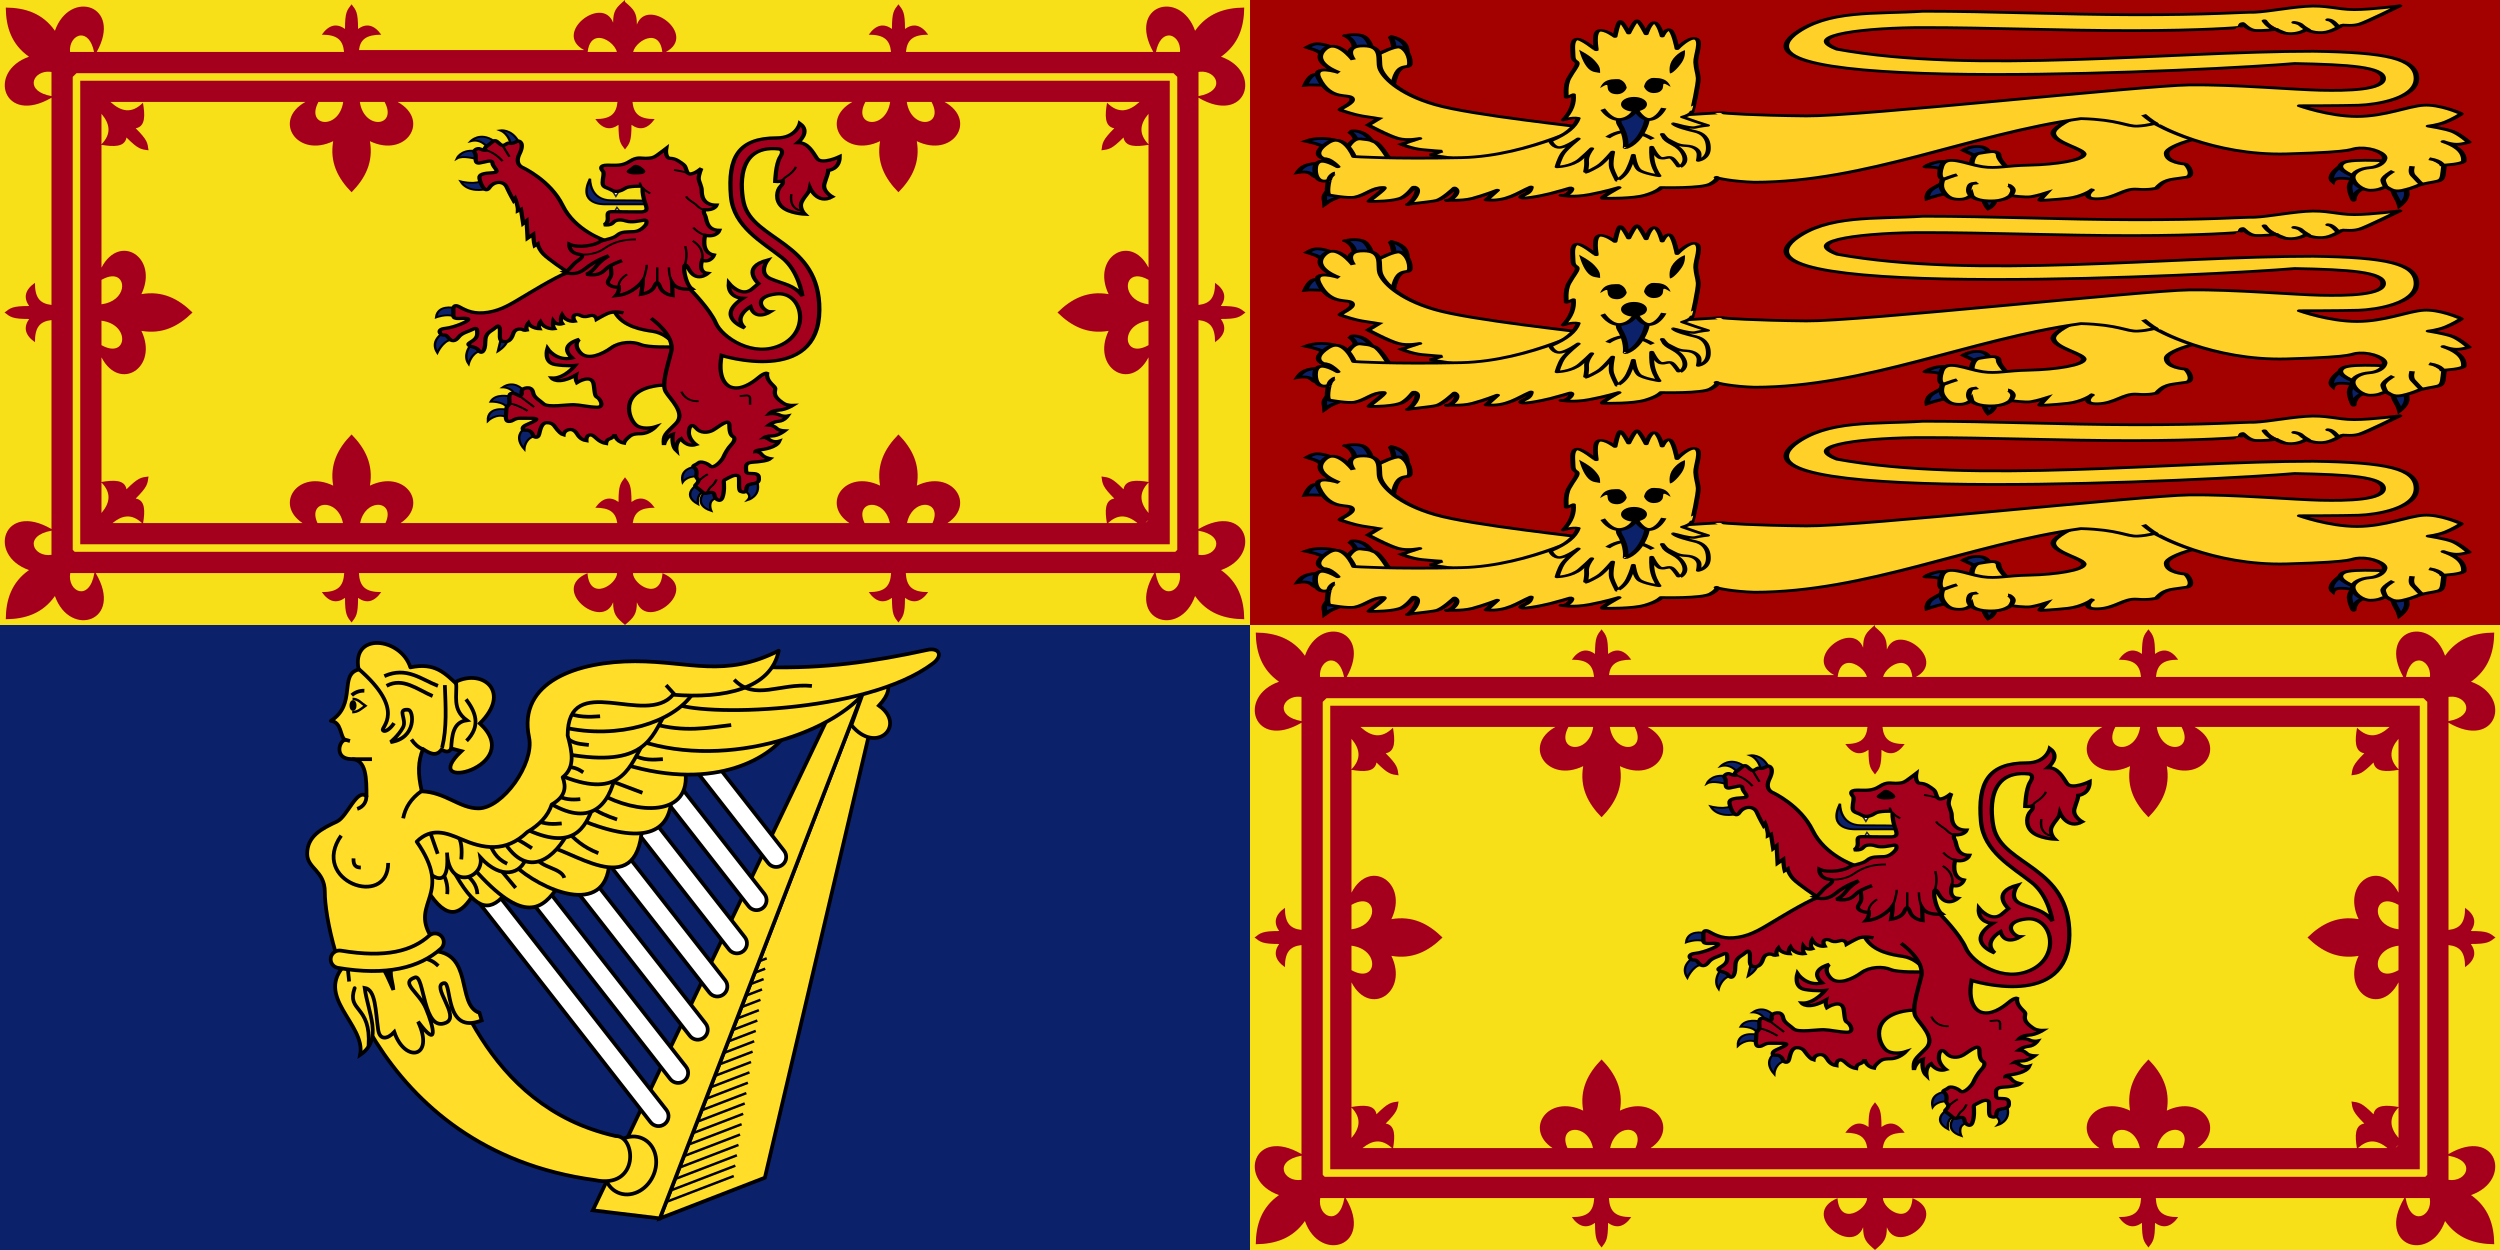 <?xml version="1.0" encoding="UTF-8"?>
<svg version="1.0" xmlns="http://www.w3.org/2000/svg" xmlns:xlink="http://www.w3.org/1999/xlink" width="1000" height="500">
	<rect width="100%" height="100%" fill="#333333" stroke="none"/>
	<g id="q1" transform="translate(-500)">
		<rect x="500" width="500" height="250" fill="#f7e017"/>
		<path d="m 750,0 c -3.501,2.997 -4.75,4.204 -4.75,9.062 -4.262,-11.192 -24.324,4.212 -11.594,10.969 l -90.062,0 C 644.064,15.866 646.456,13.875 652.5,13.875 c -2.866,-4.039 -5.976,-4.643 -9.281,-2.312 0,-6.728 -.76,-7.453 -2.594,-9.844 C 638.791,4.11 638,4.835 638,11.562 c -3.306,-2.33 -6.415,-1.726 -9.281,2.312 6.044,0 8.436,1.991 8.906,6.906 l -98.938,0 C 549.174,1.986 527.864,-4.478 521.969,12.312 517.076,5.351 510.162,3.092 502.312,3.031 c .061,7.85 2.32,14.764 9.281,19.656 -16.953,5.952 -10.217,27.621 9,16.406 l 0,82.875 c -4.709,-.534 -6.625,-2.918 -6.625,-8.844 -4.039,2.866 -4.643,5.976 -2.312,9.281 -6.728,0 -7.453,.76 -9.844,2.594 2.391,1.834 3.116,2.594 9.844,2.594 -2.33,3.306 -1.726,6.415 2.312,9.281 10e-6,-5.926 1.916,-8.31 6.625,-8.844 l 0,83.594 c -19.217,-11.214 -25.953,10.454 -9,16.406 -6.962,4.892 -9.22,11.806 -9.281,19.656 7.85,-.061 14.764,-2.32 19.656,-9.281 5.97,17.003 27.757,10.161 16.312,-9.188 l 99.406,0 c -.308,5.435 -2.642,7.625 -8.969,7.625 2.866,4.039 5.976,4.643 9.281,2.312 0,6.728 .791,7.453 2.625,9.844 1.834,-2.391 2.594,-3.116 2.594,-9.844 3.306,2.33 6.415,1.726 9.281,-2.312 -6.325,0 -8.628,-2.193 -8.938,-7.625 l 103.281,0 c -.211,4.813 -11.004,11.373 -11.844,.062 -15.377,6.36 5.85,23.178 10.25,11.625 -3e-5,4.858 1.249,6.065 4.75,9.062 3.501,-2.997 4.75,-4.204 4.75,-9.062 4.4,11.553 25.627,-5.265 10.25,-11.625 -.839,11.311 -11.633,4.751 -11.844,-.062 l 103.281,0 c -.309,5.432 -2.612,7.625 -8.938,7.625 2.866,4.039 5.976,4.643 9.281,2.312 0,6.728 .76,7.453 2.594,9.844 1.834,-2.391 2.625,-3.116 2.625,-9.844 3.306,2.33 6.415,1.726 9.281,-2.312 -6.327,0 -8.66,-2.19 -8.969,-7.625 l 99.406,0 c -11.444,19.348 10.343,26.191 16.312,9.188 4.892,6.962 11.806,9.22 19.656,9.281 -.061,-7.85 -2.32,-14.764 -9.281,-19.656 16.953,-5.952 10.217,-27.621 -9,-16.406 l 0,-83.594 c 4.709,.534 6.625,2.918 6.625,8.844 4.039,-2.866 4.643,-5.976 2.312,-9.281 6.728,0 7.453,-.76 9.844,-2.594 -2.391,-1.834 -3.116,-2.594 -9.844,-2.594 2.33,-3.306 1.726,-6.415 -2.312,-9.281 0,5.926 -1.916,8.31 -6.625,8.844 l 0,-82.875 c 19.217,11.214 25.953,-10.454 9,-16.406 6.962,-4.892 9.22,-11.806 9.281,-19.656 -7.85,.061 -14.764,2.32 -19.656,9.281 -5.895,-16.79 -27.205,-10.326 -16.719,8.469 l -98.938,0 c .47,-4.916 2.863,-6.906 8.906,-6.906 -2.866,-4.039 -5.976,-4.643 -9.281,-2.312 0,-6.728 -.791,-7.453 -2.625,-9.844 -1.834,2.391 -2.594,3.116 -2.594,9.844 -3.306,-2.33 -6.415,-1.726 -9.281,2.312 6.044,0 8.436,1.991 8.906,6.906 l -90.062,0 C 779.074,14.024 759.012,-1.379 754.75,9.812 754.75,4.954 753.501,3.747 750,.75 z M 532.312,14.188 c 2.075,-.091 4.327,1.756 5.312,6.594 l -7.031,0 -2.594,0 c -.32,-3.699 1.874,-6.487 4.312,-6.594 z m 435.094,0 c 2.55,-.111 4.927,2.749 4.594,6.594 l -2.594,0 -7.031,0 c .94,-4.613 3.041,-6.507 5.031,-6.594 z m -228.281,1 c 3.113,-.331 6.935,2.768 7.625,5.594 l -11.688,0 c .44,-3.81 2.109,-5.386 4.062,-5.594 z m 20.844,0 c 2.328,-.214 4.461,1.198 4.969,5.594 l -11.688,0 c .623,-2.553 3.815,-5.327 6.719,-5.594 z M 518.75,28.688 c .579,-.043 1.209,-7.6e-4 1.844,.094 l 0,2 0,7.656 c -10.438,-1.854 -7.912,-9.295 -1.844,-9.75 z m 461.219,0 c 6.938,-.578 10.578,7.771 -.562,9.75 l 0,-7.656 0,-2 c .187,-.028 .38,-.079 .562,-.094 z m -449.375,.594 438.812,0 1.5,1.469 0,.031 0,188.438 0,.719 -.781,.781 -.719,0 -438.812,0 -.719,0 -.781,-.781 0,-.719 0,-188.438 0,-.031 1.5,-1.469 z m 1.5,3 0,185.438 435.812,0 0,-185.438 -435.812,0 z m 9.424,9.517 1.013,-1.017 -1.938,1.938 .924,-.921 z m 2.669,-1.017 77.969,0 c -13.289,7.39 -3.322,22.626 11.125,15.688 -1.463,8.382 1.836,14.844 7.344,20.438 5.508,-5.594 8.807,-12.055 7.344,-20.438 14.447,6.939 24.382,-8.298 11.094,-15.688 l 87.938,0 c -.483,4.873 -2.855,6.844 -8.875,6.844 2.866,4.039 5.976,4.643 9.281,2.312 10e-6,6.728 .76,7.453 2.594,9.844 1.834,-2.391 2.594,-3.116 2.594,-9.844 3.306,2.33 6.415,1.726 9.281,-2.312 -6.02,-10e-7 -8.392,-1.971 -8.875,-6.844 l 87.938,0 c -13.289,7.39 -3.353,22.626 11.094,15.688 -1.463,8.382 1.836,14.844 7.344,20.438 5.508,-5.594 8.807,-12.055 7.344,-20.438 14.447,6.939 24.414,-8.298 11.125,-15.688 l 77.969,0 c -4.261,3.891 -8.47,4.843 -13,.312 -.829,4.883 -1.079,9.529 2.906,10.219 -4.757,4.757 -4.731,5.825 -5.125,8.812 2.987,-.394 4.055,-.368 8.812,-5.125 .68,3.93 5.192,3.738 10,2.938 l 0,49.125 C 952.128,93.018 936.412,103.029 943.438,117.656 935.055,116.193 928.594,119.492 923,125 c 5.594,5.508 12.055,8.807 20.438,7.344 -7.025,14.627 8.69,24.639 15.969,10.594 l 0,49.844 c -4.808,-.801 -9.32,-.993 -10,2.938 -4.757,-4.757 -5.825,-4.731 -8.812,-5.125 .394,2.987 .368,4.055 5.125,8.812 -3.879,.671 -3.743,5.075 -2.969,9.812 l -63.75,0 c 11.492,-7.605 1.716,-21.692 -12.281,-14.969 1.463,-8.382 -1.836,-14.875 -7.344,-20.469 -5.508,5.594 -8.807,12.087 -7.344,20.469 -13.997,-6.723 -23.773,7.364 -12.281,14.969 l -86.656,0 c .647,-4.346 3.069,-6.125 8.781,-6.125 -2.866,-4.039 -5.976,-4.643 -9.281,-2.312 0,-6.728 -.76,-7.484 -2.594,-9.875 -1.834,2.391 -2.594,3.147 -2.594,9.875 -3.306,-2.33 -6.415,-1.726 -9.281,2.312 5.713,0 8.134,1.779 8.781,6.125 l -86.656,0 c 11.492,-7.605 1.716,-21.692 -12.281,-14.969 1.463,-8.382 -1.836,-14.875 -7.344,-20.469 -5.508,5.594 -8.807,12.087 -7.344,20.469 -13.997,-6.723 -23.773,7.364 -12.281,14.969 l -63.75,0 c .774,-4.737 .91,-9.141 -2.969,-9.812 4.757,-4.757 4.731,-5.825 5.125,-8.812 -2.987,.394 -4.055,.368 -8.812,5.125 -.68,-3.93 -5.192,-3.738 -10,-2.938 l 0,-49.844 c 7.279,14.045 22.994,4.033 15.969,-10.594 8.382,1.463 14.844,-1.836 20.438,-7.344 -5.594,-5.508 -12.055,-8.807 -20.438,-7.344 7.025,-14.627 -8.69,-24.639 -15.969,-10.594 l 0,-49.125 c 4.808,.801 9.32,.993 10,-2.938 4.757,4.757 5.825,4.731 8.812,5.125 -.394,-2.987 -.368,-4.055 -5.125,-8.812 3.985,-.69 3.735,-5.336 2.906,-10.219 -4.53,4.53 -8.739,3.579 -13,-.312 z m 83.188,0 9.906,0 c -1.684,11.381 -15.23,9.937 -9.906,0 z m 16.562,0 9.906,0 c 5.34,9.946 -8.222,11.385 -9.906,0 z m 202.219,0 9.906,0 c -1.685,11.385 -15.246,9.946 -9.906,0 z m 16.562,0 9.906,0 c 5.324,9.937 -8.222,11.381 -9.906,0 z m 94.75,0 1.106,1.109 .832,.828 -1.938,-1.938 z m -416.875,4.75 c 3.383,3.992 4.102,7.947 0,12.188 l 0,-12.188 z m 418.812,0 0,12.188 c -4.102,-4.241 -3.383,-8.195 0,-12.188 z m -414.688,65 c 6.29,-.339 5.837,9.907 -4.125,11.188 l 0,-9.781 c 1.594,-.897 2.97,-1.344 4.125,-1.406 z m 409.906,0 c 1.275,-.089 2.871,.331 4.781,1.406 l 0,9.781 c -9.599,-1.234 -10.364,-10.797 -4.781,-11.188 z m -414.031,17.75 c 11.791,1.516 10.272,15.562 0,9.781 l 0,-9.781 z m 418.781,0 c .01,-.001 .021,.001 .031,0 l 0,9.781 c -10.264,5.776 -11.79,-8.245 -.031,-9.781 z M 540.594,193 c 4.098,4.239 3.382,8.196 0,12.188 l 0,-12.188 z m 418.812,0 0,12.188 c -3.382,-3.991 -4.098,-7.948 0,-12.188 z m -329.75,8.938 c 2.814,-.199 6.48,2.074 7.531,7.281 l -10.188,0 c -2.087,-4.499 -.11,-7.086 2.656,-7.281 z m 21.188,0 c 3.127,-.231 5.618,2.391 3.344,7.281 l -10.125,0 c .965,-4.765 4.099,-7.083 6.781,-7.281 z m 197.594,0 c 2.812,-.199 6.447,2.08 7.5,7.281 l -10.125,0 c -2.096,-4.507 -.144,-7.086 2.625,-7.281 z m 21.188,0 c 3.124,-.231 5.639,2.4 3.375,7.281 l -10.188,0 c .963,-4.771 4.129,-7.083 6.812,-7.281 z m -318.906,4.656 c 1.983,-.116 3.983,.69 6.062,2.625 l -11.75,0 c 1.889,-1.556 3.778,-2.514 5.688,-2.625 z m 397.812,0 c 2.169,-.126 4.3,.865 6.438,2.625 l -11.75,0 c 1.817,-1.69 3.573,-2.524 5.312,-2.625 z M 540.594,208 l 1.219,1.219 -.294,-.277 L 540.594,208 z m 418.812,0 -.647,.479 -.572,.739 L 959.406,208 z m -438.844,4.281 c .009,-.002 .022,.002 .031,0 l 0,6.938 0,2.719 c -7.284,1.084 -11.43,-7.616 -.031,-9.656 z m 458.844,0 c 11.434,2.031 7.29,10.741 0,9.656 l 0,-2.719 0,-6.938 z m -451.312,16.938 2.5,0 7.156,0 c -1.988,11.765 -10.938,7.451 -9.656,0 z m 434.156,0 7.156,0 2.5,0 c 1.282,7.451 -7.668,11.765 -9.656,0 z" fill="#a4001d" fill-rule="evenodd"/>
		<g transform="matrix(.563,0,0,.437,907.977,-70.472)">
			<g transform="matrix(2.28,0,0,2.334,-489.845,198.449)">
				<path d="M 79.315,89.49 C 82.898,85.823 86.669,84.407 86.669,84.407 C 86.669,84.407 84.169,86.22 82.731,88.595 C 81.293,90.97 79.731,91.658 79.731,91.658 C 83.981,92.533 84.981,90.47 86.231,89.095 C 86.49,88.81 86.842,88.523 87.235,88.246 C 87.233,88.232 87.231,88.22 87.231,88.22 C 87.231,88.22 87.233,88.233 87.235,88.246 C 88.737,87.186 90.856,86.282 90.856,86.282 C 90.856,86.282 88.737,87.186 87.235,88.246 C 87.279,88.509 87.713,91.215 87.356,92.345 C 86.981,93.533 85.668,94.845 87.043,95.908 C 88.418,96.971 89.856,96.658 89.856,96.658 C 89.856,96.658 89.2,94.252 92.419,91.658 C 89.2,94.252 89.856,96.658 89.856,96.658 C 90.106,98.408 88.918,100.033 88.918,100.033 C 94.293,99.533 97.356,94.158 97.356,94.158 C 97.356,95.596 96.793,99.471 96.793,99.471 C 98.918,99.033 100.231,97.971 100.731,96.783 C 101.231,95.595 101.794,93.47 102.669,96.533 C 103.544,99.596 106.607,99.971 106.607,99.971 L 106.419,94.908 C 107.732,97.583 110.739,97.57 112.014,97.433 L 111.417,96.71 L 112.014,97.433 C 112.377,97.394 112.607,97.345 112.607,97.345 C 110.044,95.095 109.232,83.845 111.607,89.532 C 113.982,95.219 117.545,91.282 117.545,91.282 C 114.357,90.844 115.795,86.157 115.795,86.157 C 118.545,87.22 119.483,84.094 119.483,84.094 C 115.17,83.156 116.733,76.344 116.733,76.344 C 120.358,77.282 121.171,74.406 121.171,74.406 C 116.858,74.343 117.296,69.718 116.671,68.406 C 116.046,67.094 116.483,66.343 116.483,66.343 C 119.671,66.656 120.296,64.53 120.296,64.53 C 115.921,64.53 115.671,60.592 115.671,58.842 C 115.671,57.092 114.803,55.443 114.733,54.217 C 114.649,52.738 115.546,50.092 115.546,50.092 C 115.546,50.092 113.796,52.092 112.233,52.28 C 110.67,52.468 111.108,49.655 109.983,48.592 C 108.858,47.529 107.608,46.217 105.858,46.154 C 104.108,46.091 104.608,42.279 104.608,42.279 C 104.608,42.279 102.795,44.029 101.67,45.029 C 100.545,46.029 99.795,46.092 98.232,46.154 C 96.669,46.216 95.607,45.404 93.232,47.342 C 90.857,49.28 88.794,48.842 86.232,48.842 C 83.67,48.842 84.294,50.405 84.857,51.155 C 85.42,51.905 84.794,53.843 84.794,55.78 C 84.794,57.717 86.169,57.53 87.669,58.655 C 89.169,59.78 90.857,58.718 91.919,57.842 C 92.936,57.005 96.516,57.083 96.826,57.091 C 96.583,56.641 96.416,56.158 96.398,55.654 C 96.416,56.158 96.583,56.64 96.826,57.091 C 96.84,57.091 96.856,57.092 96.856,57.092 L 97.284,57.119 L 97.31,56.791 L 97.284,57.119 L 97.841,57.155 L 97.284,57.119 L 97.234,57.732 C 98.197,59.024 99.648,59.904 99.648,59.904 C 99.648,59.904 98.197,59.024 97.234,57.732 L 97.233,57.742 C 97.149,61.909 98.488,64.488 98.481,65.904 C 98.475,67.14 96.981,67.154 96.981,67.154 C 96.981,67.154 89.981,67.154 87.981,67.071 C 85.981,66.988 86.398,67.988 86.398,69.821 C 86.398,71.654 85.231,72.238 85.231,72.238 C 87.314,72.488 87.815,71.738 88.315,71.071 C 88.815,70.404 90.231,69.988 92.065,70.738 C 93.898,71.488 96.315,70.655 97.648,70.405 C 98.981,70.155 98.315,72.072 98.315,72.072 C 98.315,72.072 96.898,74.739 94.648,74.905 C 92.398,75.071 90.731,74.738 89.315,76.322 C 88.361,77.389 86.659,77.777 85.287,78.246 L 86.184,78.647 L 85.287,78.246 C 84.623,78.474 84.029,78.718 83.648,79.072 C 82.481,80.155 77.315,81.572 74.398,79.822 C 74.398,79.822 74.148,83.322 77.648,83.822 C 77.648,83.822 79.731,84.155 76.981,86.405 C 75.538,87.587 74.654,89.662 73.465,90.464 C 73.514,90.505 73.543,90.53 73.543,90.53 L 74.028,90.889 L 74.557,90.634 L 74.028,90.889 L 74.071,90.921 L 74.028,90.889 L 73.633,91.079 C 74.758,91.486 77.018,91.84 79.315,89.49 z" fill="#a4001d"/>
				<path d="M 76.981,86.407 C 79.731,84.157 77.648,83.824 77.648,83.824 C 74.148,83.324 74.398,79.824 74.398,79.824 C 77.315,81.574 82.481,80.157 83.648,79.074 C 84.029,78.72 84.623,78.476 85.287,78.248 L 85.226,78.221 C 85.226,78.221 76.099,74.41 72.288,64.575 C 68.477,54.74 59.883,49.775 59.883,49.775 C 59.883,49.775 57.223,48.623 58.907,44.369 C 60.591,40.115 58.818,38.964 58.109,39.495 C 57.4,40.026 56.514,40.558 55.716,40.204 C 54.919,39.85 54.122,41.976 52.881,40.647 C 51.64,39.318 51.374,38.609 50.222,39.938 C 49.071,41.267 47.653,41.977 48.185,42.597 C 48.339,42.778 48.348,42.891 48.274,42.956 C 48.69,43.053 51.147,43.752 53.631,47.263 C 51.147,43.752 48.69,43.053 48.274,42.956 C 48.093,43.114 47.369,42.948 46.678,42.508 C 45.703,41.888 44.285,43.217 44.994,44.103 C 45.703,44.989 44.463,48.356 46.412,48.002 C 48.361,47.648 50.399,46.406 50.488,48.09 C 50.577,49.774 53.324,51.635 50.488,51.812 C 47.652,51.989 46.235,52.432 46.412,53.938 C 46.589,55.444 48.007,60.407 49.513,57.66 C 51.021,54.913 54.033,55.001 54.919,57.483 C 55.805,59.965 57.046,62.712 57.046,62.712 L 57.542,61.906 C 57.542,61.906 58.48,64.844 58.417,66.719 L 59.355,66.156 L 60.043,71.719 L 61.106,70.656 L 61.419,77.469 L 63.169,75.969 C 63.169,75.969 63.357,79.282 63.607,80.407 L 64.545,79.719 C 64.545,79.719 64.858,81.719 66.358,83.719 C 67.757,85.585 72.797,89.895 73.467,90.466 C 74.654,89.664 75.538,87.588 76.981,86.407 z M 53.618,41.114 L 55.765,45.546 L 53.618,41.114 z" fill="#a4001d"/>
				<path d="M 96.856,57.094 C 96.856,57.094 96.839,57.094 96.826,57.093 C 96.946,57.316 97.082,57.531 97.234,57.734 L 97.284,57.121 L 96.856,57.094 z" fill="#ed312e"/>
				<path d="M 73.543,90.532 C 73.543,90.532 73.514,90.507 73.465,90.466 C 73.284,90.589 73.096,90.685 72.898,90.74 C 72.898,90.74 73.172,90.914 73.634,91.08 L 74.029,90.89 L 73.543,90.532 z" fill="#ed312e"/>
				<path d="M 106.148,122.074 C 106.281,121.42 106.304,120.767 106.277,120.12 C 106.013,120.131 98.876,120.412 96.598,119.17 C 94.278,117.904 90.164,118.01 87.528,120.436 C 84.892,122.862 80.145,125.604 77.825,122.334 C 77.224,121.487 76.913,120.732 76.783,120.079 C 76.409,118.209 77.509,117.167 77.509,117.167 C 77.509,117.167 70.761,119.275 75.295,124.443 C 70.338,125.92 67.596,120.752 67.596,120.752 C 67.596,120.752 66.246,126.231 69.982,127.032 C 73.348,127.754 76.245,127.396 76.245,127.396 C 76.245,127.396 72.92,132.657 68.92,132.344 C 68.92,132.344 70.67,135.282 76.483,131.156 C 76.483,131.156 76.17,132.531 76.796,134.094 C 76.796,134.094 81.609,130.344 82.046,135.094 C 82.483,139.844 82.546,139.344 83.359,140.094 C 84.172,140.844 85.422,143.844 82.984,143.782 C 80.546,143.72 77.734,142.844 75.796,142.782 C 73.858,142.72 67.733,143.97 66.421,142.469 C 65.109,140.968 63.421,139.969 63.171,138.156 C 62.921,136.343 61.983,136.093 61.233,136.156 C 60.483,136.219 59.17,136.781 59.608,138.469 C 59.608,138.469 59.418,139.467 58.871,139.307 L 63.454,143.695 L 58.871,139.307 C 58.791,139.284 58.704,139.237 58.608,139.157 C 57.858,138.532 56.045,137.594 55.795,139.094 C 55.545,140.594 55.983,141.907 55.607,142.657 C 55.231,143.407 54.732,143.657 54.794,144.845 C 54.856,146.033 54.106,149.283 55.544,149.345 C 56.982,149.407 57.107,147.97 59.357,148.095 C 61.607,148.22 65.42,147.72 63.732,149.033 C 62.044,150.346 60.107,150.783 59.919,151.908 C 59.731,153.033 60.544,152.721 61.357,152.783 C 62.17,152.845 62.92,153.783 63.107,154.658 C 63.294,155.533 64.607,156.221 64.982,154.47 C 65.357,152.719 65.67,149.986 67.295,149.845 C 69.138,149.686 69.887,151.346 69.887,151.346 C 71.085,153.461 72.037,154.448 72.602,154.624 C 72.602,154.624 72.707,153.074 74.153,152.615 C 75.599,152.156 76.444,153.425 76.833,154.236 C 77.22,155.048 78.031,156.563 79.724,156.881 C 79.724,156.881 79.582,154.589 81.028,154.624 C 82.474,154.659 83.109,157.41 85.859,157.974 C 85.859,157.974 85.929,156.564 86.951,156.176 C 87.974,155.788 88.502,154.837 88.538,154.343 C 88.538,154.343 88.855,157.268 91.465,157.832 C 91.465,157.832 91.604,157.004 92.522,155.964 C 93.581,154.766 93.983,154.184 96.672,154.157 C 99.371,154.131 101.36,151.407 101.36,151.407 C 101.36,151.407 98.047,152.782 95.672,151.157 C 93.297,149.532 89.797,139.407 99.235,135.969 C 102.05,135.047 103.548,135.132 104.005,135.193 C 103.914,131.913 105.126,127.119 106.148,122.074 z M 58.212,142.647 C 56.772,141.534 55.723,142.319 55.723,142.319 C 55.723,142.319 56.772,141.534 58.212,142.647 C 59.652,143.76 61.422,145.201 61.422,145.201 C 61.422,145.201 59.653,143.76 58.212,142.647 z" fill="#a4001d"/>
				<path d="M 151.564,46.157 C 150.148,43.49 148.73,39.99 145.647,39.99 C 145.647,39.99 149.814,35.74 146.23,32.49 C 146.23,32.49 145.167,38.157 139.064,38.157 C 127.085,38.157 123.751,45.796 124.793,61.095 C 125.606,73.033 134.606,79.033 140.731,85.158 C 145.971,90.398 147.043,100.158 147.043,100.158 C 147.01,100.102 146.977,100.046 146.944,99.991 C 144.339,95.717 141.241,95.568 137.169,93.408 C 133.044,91.22 136.231,86.033 136.231,86.033 C 127.668,88.908 133.356,95.283 133.356,95.283 L 131.106,97.658 C 127.731,100.658 124.106,95.095 124.106,95.095 C 123.731,100.97 128.419,101.095 128.419,101.095 C 119.669,108.408 129.044,112.658 129.044,112.658 C 125.294,108.283 130.857,104.345 130.857,104.345 C 132.295,110.22 137.045,106.345 137.045,106.345 C 134.732,106.282 130.982,100.47 138.92,99.345 C 146.858,98.22 149.795,113.47 140.733,119.158 C 131.67,124.846 121.858,116.158 120.045,110.72 C 118.232,105.282 112.045,97.47 112.045,97.47 L 112.015,97.433 C 110.741,97.57 107.734,97.582 106.42,94.908 L 106.608,99.971 C 106.608,99.971 103.545,99.596 102.67,96.533 C 101.795,93.47 101.232,95.595 100.732,96.783 C 100.232,97.971 98.919,99.033 96.794,99.471 C 96.794,99.471 97.357,95.596 97.357,94.158 C 97.357,94.158 94.294,99.533 88.919,100.033 C 88.919,100.033 90.107,98.408 89.857,96.658 C 89.857,96.658 88.419,96.971 87.044,95.908 C 85.669,94.845 86.981,93.533 87.357,92.345 C 87.713,91.216 87.28,88.51 87.236,88.246 C 86.843,88.523 86.491,88.809 86.232,89.095 C 84.982,90.47 83.982,92.533 79.732,91.658 C 79.732,91.658 81.295,90.97 82.732,88.595 C 84.169,86.22 86.67,84.407 86.67,84.407 C 86.67,84.407 82.899,85.824 79.316,89.49 C 77.019,91.84 74.759,91.486 73.635,91.08 L 73.607,91.094 C 70.274,92.594 60.794,99.907 60.794,99.907 C 56.669,102.97 53.544,105.657 49.169,106.532 C 44.794,107.407 42.419,105.969 40.169,104.407 C 37.919,102.845 38.294,105.907 38.294,105.907 C 38.294,105.907 38.294,105.907 38.294,107.845 C 38.294,109.783 41.044,108.533 42.669,109.033 C 44.294,109.533 38.794,112.471 35.794,112.846 C 32.794,113.221 34.356,115.471 35.044,115.471 C 35.732,115.471 35.919,115.158 36.857,116.659 C 37.795,118.16 38.92,117.972 39.92,116.284 C 40.92,114.596 43.045,114.096 44.358,113.221 C 45.671,112.346 45.733,113.158 45.733,114.846 C 45.733,116.534 44.858,117.346 43.483,118.409 C 42.108,119.472 43.921,119.909 44.671,120.222 C 45.421,120.535 45.859,120.847 46.421,121.847 C 46.983,122.847 48.234,122.035 48.234,118.159 C 48.234,114.283 49.984,114.221 51.422,112.534 C 52.86,110.847 52.86,113.222 52.797,115.409 C 52.734,117.596 53.172,117.909 54.172,118.034 C 55.172,118.159 56.235,117.721 56.922,115.034 C 57.609,112.347 59.797,113.284 59.797,113.284 C 60.36,113.784 61.172,113.534 61.172,113.534 C 60.734,112.034 61.672,110.721 61.672,110.721 C 62.547,112.909 65.11,112.971 65.11,112.971 C 64.547,111.596 65.423,110.283 65.423,110.283 C 66.861,113.471 69.736,112.971 69.736,112.971 C 69.111,111.783 69.423,109.971 69.423,109.971 C 70.423,111.721 72.236,111.034 72.236,111.034 C 71.298,109.534 72.173,107.534 72.173,107.534 C 73.611,110.597 76.111,110.034 76.111,110.034 C 74.861,107.346 76.799,106.971 77.986,107.846 C 79.173,108.721 80.924,107.846 80.924,107.846 C 82.612,107.346 82.924,109.284 82.924,109.284 C 82.924,109.284 84.881,107.85 86.299,107.034 C 87.018,106.62 87.841,106.468 88.611,106.44 L 88.07,105.1 L 88.611,106.44 C 90.051,106.389 91.299,106.784 91.299,106.784 C 91.299,106.784 90.051,106.389 88.611,106.44 L 88.674,106.596 C 91.237,112.346 97.424,113.471 100.487,114.034 C 103.55,114.597 105.612,117.097 105.612,117.097 L 105.762,117.323 C 104.214,112.657 99.904,108.91 99.904,108.91 C 99.904,108.91 104.215,112.657 105.762,117.323 L 106.744,118.796 L 105.762,117.323 C 106.063,118.228 106.241,119.169 106.283,120.123 C 106.288,120.123 106.307,120.122 106.307,120.122 L 107.256,120.122 L 106.307,120.122 C 106.307,120.122 106.287,120.123 106.283,120.123 C 106.31,120.77 106.287,121.423 106.154,122.077 C 105.133,127.122 103.92,131.916 104.007,135.196 C 104.108,135.21 104.175,135.222 104.175,135.222 L 105.07,135.285 L 104.175,135.222 C 104.175,135.222 104.108,135.209 104.007,135.196 C 104.033,136.197 104.176,137.061 104.487,137.743 C 105.821,140.66 110.904,146.077 107.654,150.16 C 104.404,154.243 103.571,154.577 103.904,158.577 C 103.904,158.577 104.3,155.41 106.675,154.41 C 106.675,154.41 106.05,158.723 107.8,160.785 C 107.8,160.785 107.362,157.535 109.238,156.16 C 109.238,156.16 110.926,159.598 113.863,158.41 C 113.863,158.41 111.675,156.41 111.675,153.785 C 111.675,151.16 112.613,149.972 113.925,151.972 C 115.237,153.972 117.488,153.972 119.175,152.785 C 120.862,151.598 124.3,147.722 124.3,150.847 C 124.3,153.972 124.863,154.91 125.488,155.347 C 126.113,155.784 125.988,157.035 124.925,158.41 C 123.862,159.785 122.925,161.91 122.425,163.348 C 121.925,164.786 119.425,168.098 118.362,166.848 C 117.299,165.598 115.237,164.785 114.612,165.598 C 113.987,166.411 112.424,166.661 113.299,167.411 C 114.174,168.161 114.174,169.536 113.987,170.661 C 113.8,171.786 114.987,171.911 114.487,173.161 C 114.487,173.161 115.479,171.404 117.581,170.053 C 115.479,171.405 114.487,173.161 114.487,173.161 C 113.987,174.411 112.924,174.349 114.362,175.474 C 115.8,176.599 115.987,177.974 117.55,177.412 C 119.113,176.85 119.613,177.349 119.675,178.475 C 119.737,179.601 121.425,181.475 122.113,179.225 C 122.801,176.975 122.613,173.85 122.551,173.037 C 122.489,172.224 123.239,172.037 124.301,171.287 C 125.363,170.537 127.176,169.849 127.301,171.475 C 127.426,173.101 127.051,176.413 127.801,176.788 C 128.551,177.163 129.551,177.351 129.614,175.913 C 129.677,174.475 130.114,174.1 131.302,173.85 C 132.49,173.6 133.427,173.412 133.49,172.1 C 133.553,170.788 133.427,169.787 131.552,169.787 C 129.677,169.787 129.489,169.537 129.489,168.287 C 129.489,167.037 129.114,165.537 131.489,165.349 C 133.864,165.161 136.281,164.766 137.031,163.953 C 137.031,163.953 135.155,163.578 134.364,162.286 C 133.573,160.994 132.364,161.161 132.364,161.161 C 132.364,161.161 132.406,160.744 133.656,160.536 C 134.906,160.328 138.948,159.661 139.823,157.119 C 139.823,157.119 138.28,157.744 136.989,156.661 C 135.698,155.578 135.198,155.619 135.198,155.619 C 135.198,155.619 135.823,155.036 137.656,155.036 C 139.489,155.036 141.489,153.036 141.489,153.036 C 141.489,153.036 139.78,152.952 139.155,152.202 C 138.53,151.452 137.739,150.827 136.614,150.744 C 136.614,150.744 137.947,149.453 139.655,149.286 C 141.364,149.119 142.405,147.244 142.405,147.244 C 142.405,147.244 141.114,147.578 139.864,146.786 C 138.614,145.994 136.655,146.327 136.655,146.327 C 136.655,146.327 137.573,145.036 139.698,144.911 C 141.823,144.786 143.989,143.077 143.989,143.077 C 143.989,143.077 142.198,143.16 141.114,142.202 C 141.114,142.202 138.822,140.453 138.53,138.786 C 138.239,137.119 138.864,136.786 138.426,135.973 C 137.869,134.939 135.738,133.285 136.051,130.473 C 136.051,130.473 135.363,130.035 133.363,132.161 C 131.363,134.287 127.85,137.237 124.75,135.868 C 124.75,135.868 120.281,134.318 121.863,123.473 C 121.863,123.473 152.155,135.494 152.321,105.66 C 152.487,78.493 131.404,78.493 128.738,63.493 C 128.738,63.493 124.322,40.326 139.822,42.493 C 139.822,42.493 141.572,42.826 140.155,45.576 C 138.738,48.326 138.572,55.243 138.572,55.243 C 138.572,55.243 139.937,55.436 140.937,54.936 C 140.937,54.936 141.321,55.826 140.238,57.16 C 139.155,58.494 138.405,62.493 140.655,65.16 C 142.905,67.827 147.822,68.077 147.822,68.077 C 147.822,68.077 145.822,65.66 146.905,63.077 C 147.988,60.494 149.072,59.91 149.405,57.744 C 149.405,57.744 151.739,64.494 156.321,61.244 C 156.321,61.244 153.237,59.077 153.905,56.161 C 154.571,53.244 155.071,52.328 155.071,50.911 C 155.071,50.911 158.655,50.578 158.655,45.494 C 158.648,45.49 152.982,48.823 151.564,46.157 z M 118.289,174.102 C 117.313,175.003 117.313,177.442 117.313,177.442 C 117.313,177.442 117.313,175.003 118.289,174.102 C 119.265,173.201 120.278,172.075 120.278,172.075 C 120.278,172.075 119.264,173.201 118.289,174.102 z" fill="#a4001d"/>
			</g>
			<path d="M -168.488,326.662 C -168.488,326.662 -168.367,324.825 -165.856,322.867 C -163.345,320.909 -159.993,316.99 -159.156,313.928" fill="none" stroke="#000" stroke-width="1.73"/>
			<path d="M -154.488,354.336 C -154.488,354.336 -164.298,353.848 -162.383,338.908" fill="none" stroke="#000" stroke-width="1.73"/>
			<path d="M -240.486,519.739 C -240.486,519.739 -237.92,529.075 -228.229,528.491" fill="none" stroke="#000" stroke-width="1.73"/>
			<path d="M -199.154,523.823 L -194.308,523.24 C -194.308,523.24 -191.743,522.948 -191.743,525.866 C -191.743,528.783 -191.743,531.701 -191.743,531.701" fill="none" stroke="#000" stroke-width="1.73"/>
			<line x1="-355.62" y1="523.588" x2="-345.164" y2="533.831" stroke="#000" stroke-width="1.73"/>
			<path d="M -353.378,517.629 C -353.378,517.629 -359.651,508.762 -367.566,515.794 C -367.566,515.794 -361.293,515.797 -359.35,521.604 L -355.207,524.085 L -353.868,521.8 C -353.871,521.8 -354.897,518.943 -353.378,517.629 z" fill="#0b216a" stroke="#000" stroke-width="1.73"/>
			<path d="M -362.789,530.62 C -358.295,531.062 -353.608,534.551 -349.796,537.346" fill="#006" stroke="#000" stroke-width="1.73"/>
			<path d="M -364.73,533.986 C -366.969,528.636 -376.081,528.942 -376.081,528.942 C -372.647,520.995 -362.639,524.05 -362.639,524.05 C -362.639,524.05 -362.796,527.513 -362.575,529.189 C -362.354,530.865 -364.73,533.986 -364.73,533.986 z" fill="#0b216a" stroke="#000" stroke-width="1.73"/>
			<path d="M -345.463,560.735 C -351.884,563.181 -352.183,572.354 -352.183,572.354 C -359.8,561.041 -352.931,554.471 -352.931,554.471 C -352.931,554.471 -352.457,555.08 -350.224,555.005 C -347.992,554.931 -346.877,556.684 -346.43,558.054 C -345.983,559.424 -345.463,560.735 -345.463,560.735 z" fill="#0b216a" stroke="#000" stroke-width="1.73"/>
			<path d="M -365.028,536.126 C -365.028,536.126 -378.471,532.608 -378.022,546.519 C -378.022,546.519 -372.198,539.337 -365.478,542.698" fill="#0b216a" stroke="#000" stroke-width="1.73"/>
			<path d="M -228.799,602.595 C -228.799,602.595 -226.534,598.495 -221.743,595.341" fill="#006" stroke="#000" stroke-width="1.73"/>
			<path d="M -222.343,612.597 C -222.343,612.597 -221.239,608.328 -219.013,606.223 C -216.787,604.117 -215.582,600.07 -215.582,600.07" fill="#006" stroke="#000" stroke-width="1.73"/>
			<path d="M -229.875,597.356 C -236.637,597.006 -239.631,602.525 -239.631,602.525 C -241.941,590.263 -231.672,588.683 -231.672,588.683 C -231.672,588.683 -229.572,591.395 -229.572,592.874 C -229.572,594.354 -229.875,597.356 -229.875,597.356 z" fill="#0b216a" stroke="#000" stroke-width="1.73"/>
			<path d="M -230.815,606.29 C -230.815,606.29 -239.973,614.702 -228.762,622.759 C -228.762,622.759 -229.96,614.527 -225.679,611.899" fill="#0b216a" stroke="#000" stroke-width="1.73"/>
			<path d="M -216.35,617.591 C -222.341,619.958 -219.344,628.892 -219.344,628.892 C -231.839,623.636 -224.738,612.51 -224.738,612.51 C -224.738,612.51 -222.683,613 -220.683,612.09 C -218.683,611.18 -217.018,612.655 -216.907,614.249 C -216.795,615.843 -216.35,617.591 -216.35,617.591 z" fill="#0b216a" stroke="#000" stroke-width="1.73"/>
			<path d="M -186.566,602.873 C -183.912,615.661 -193.585,619.167 -193.585,619.167 C -189.991,614.349 -194.956,611.196 -194.956,611.196 C -194.956,611.196 -194.135,609.476 -194.135,607.315 C -194.135,605.153 -192.689,604.358 -191.136,604.131 C -189.583,603.905 -186.566,602.873 -186.566,602.873 z" fill="#0b216a" stroke="#000" stroke-width="1.73"/>
			<path d="M -249.037,471.745 C -249.037,471.745 -253.742,465.91 -260.724,464.596 C -267.707,463.282 -281.818,460.656 -287.662,447.236" fill="none" stroke="#000" stroke-width="3.024"/>
			<path d="M -262.624,338.271 C -262.624,338.271 -269.846,333.797 -270.035,328.352" fill="none" stroke="#000" stroke-width="1.73"/>
			<path d="M -312.532,394.14 C -312.532,394.14 -303.055,395.746 -295.5,388.889 C -287.945,382.031 -280.534,380.428 -272.837,380.428" fill="none" stroke="#000" stroke-width="1.73"/>
			<path d="M -284.953,424.045 C -284.953,424.045 -286.449,418.43 -279.108,412.375" fill="none" stroke="#000" stroke-width="1.73"/>
			<path d="M -246.946,420.446 C -246.946,420.446 -249.416,414.903 -249.416,405.957" fill="none" stroke="#000" stroke-width="1.73"/>
			<line x1="-257.684" y1="419.961" x2="-257.684" y2="405.957" stroke="#000" stroke-width="1.73"/>
			<path d="M -267.85,418.21 C -267.85,418.21 -265.189,409.068 -265.189,403.623" fill="none" stroke="#000" stroke-width="1.73"/>
			<path d="M -404.531,472.476 C -410.091,473.498 -413.938,484.146 -413.938,484.146 C -418.927,473.934 -411.372,467.369 -411.372,467.369 C -411.372,467.369 -410.412,468.118 -409.188,467.808 C -407.963,467.497 -407.047,468.562 -406.435,469.563 C -405.824,470.564 -404.531,472.476 -404.531,472.476 z" fill="#0b216a" stroke="#000" stroke-width="1.73"/>
			<path d="M -384.008,482.832 C -389.853,484.874 -391.704,494.357 -391.704,494.357 C -395.839,486.48 -390.849,478.164 -390.849,478.164 C -390.849,478.164 -389.064,478.325 -387.351,479.265 C -385.638,480.206 -384.886,481.767 -384.008,482.832" fill="#0b216a" stroke="#000" stroke-width="1.73"/>
			<path d="M -402.536,443.009 C -402.536,443.009 -413.653,439.944 -414.793,451.761 C -414.793,451.761 -407.667,448.405 -402.536,450.594" fill="#0b216a" stroke="#000" stroke-width="1.73"/>
			<path d="M -368.9,472.184 L -370.896,482.834 C -370.896,482.834 -366.05,479.041 -364.34,473.934" fill="#0b216a" stroke="#000" stroke-width="1.73"/>
			<path d="M -238.112,404.01 C -238.112,404.01 -235.832,396.523 -237.731,386.506" fill="none" stroke="#000" stroke-width="1.73"/>
			<path d="M -225.948,399.83 C -225.948,399.83 -223.098,389.134 -232.504,381.742" fill="none" stroke="#000" stroke-width="1.73"/>/>
			<path d="M -223.764,376.684 C -223.764,376.684 -228.801,374.448 -232.126,369.488" fill="none" stroke="#000" stroke-width="1.73"/>/>
			<path d="M -224.418,353.26 C -224.418,353.26 -226.899,352.957 -229.465,349.456 C -231.574,346.576 -235.261,344.886 -237.257,341.093" fill="none" stroke="#000" stroke-width="1.73"/>
			<path d="M -235.617,319.952 C -235.617,319.952 -239.512,317.91 -245.783,316.841" fill="none" stroke="#000" stroke-width="1.73"/>
			<path d="M -267.791,316.073 C -267.791,316.073 -272.192,310.553 -274.675,313.459 C -277.159,316.365 -280.778,318.033 -277.868,319.487 C -274.958,320.941 -273.713,320.307 -271.088,320.379 C -268.464,320.451 -264.74,319.196 -267.791,316.073 z" fill="#000" stroke="#000"/>
			<path d="M -266.069,348.263 L -295.311,348.263 C -295.311,348.263 -314.598,349.066 -305.476,324.851 C -305.476,324.851 -306.104,344.599 -290.332,344.599 C -274.561,344.599 -267.28,344.872 -267.28,344.872" fill="#0b216a" stroke="#000" stroke-width="1.73"/>
			<polyline points="88.475,67.073 89.266,65.429 90.308,67.115" transform="matrix(2.28,0,0,2.334,-489.845,198.449)" fill="#fff" stroke="#292526" stroke-width=".5"/>
			<polyline points="87.808,58.823 88.933,61.09 89.891,59.115" transform="matrix(2.28,0,0,2.334,-489.845,198.449)" fill="#fff" stroke="#292526" stroke-width=".5"/>
			<path d="M -380.257,334.619 C -380.257,334.619 -392.279,338.215 -397.414,327.29 C -397.414,327.29 -389.579,330.056 -383.499,327.565" fill="#0b216a" stroke="#000" stroke-width="1.73"/>
			<path d="M -386.742,306.688 C -386.742,306.688 -395.93,303.233 -400.117,306.412 C -400.117,306.412 -397.28,297.977 -387.552,299.361" fill="#0b216a" stroke="#000" stroke-width="1.73"/>
			<path d="M -379.041,295.212 C -379.041,295.212 -383.096,288.021 -390.254,290.511 C -390.254,290.511 -383.769,281.385 -373.771,290.233" fill="#0b216a" stroke="#000" stroke-width="1.73"/>
			<path d="M -361.884,292.724 C -361.884,292.724 -363.101,283.735 -369.45,280.556 C -369.45,280.556 -361.612,278.897 -356.479,290.373" fill="#0b216a" stroke="#000" stroke-width="1.73"/>
			<path d="M -379.931,298.673 C -379.931,298.673 -373.771,299.772 -367.557,308.76" fill="none" stroke="#000" stroke-width="1.73"/>
			<line x1="-367.592" y1="294.409" x2="-362.693" y2="304.753" stroke="#000" stroke-width="1.73"/>
			<path d="M -268.99,331.706 C -268.99,331.706 -277.827,331.414 -280.251,333.456 C -282.675,335.499 -286.522,337.98 -289.943,335.354 C -293.363,332.728 -296.499,333.165 -296.499,328.644 C -296.499,324.123 -295.073,319.599 -296.355,317.849 C -297.637,316.098 -299.064,312.45 -293.219,312.45 C -287.375,312.45 -282.673,313.473 -277.257,308.949 C -271.841,304.426 -269.417,306.324 -265.855,306.177 C -262.293,306.03 -260.58,305.885 -258.015,303.551 C -255.45,301.217 -251.315,297.132 -251.315,297.132 C -251.315,297.132 -252.455,306.032 -248.465,306.177 C -244.474,306.321 -241.624,309.386 -239.058,311.867 C -236.493,314.348 -237.489,320.911 -233.927,320.475 C -230.365,320.038 -226.373,315.368 -226.373,315.368 C -226.373,315.368 -228.416,321.544 -228.226,324.996 C -228.069,327.857 -226.088,331.706 -226.088,335.79 C -226.088,339.875 -225.517,349.066 -215.541,349.066 C -215.541,349.066 -216.966,354.026 -224.236,353.298 C -224.236,353.298 -225.235,355.048 -223.807,358.113 C -222.38,361.177 -223.378,371.972 -213.545,372.116 C -213.545,372.116 -215.399,378.827 -223.666,376.64 C -223.666,376.64 -227.23,392.541 -217.395,394.728 C -217.395,394.728 -219.534,402.022 -225.805,399.543 C -225.805,399.543 -229.084,410.485 -221.814,411.505 C -221.814,411.505 -229.939,420.696 -235.355,407.42 C -240.771,394.145 -238.919,420.404 -233.075,425.656 C -233.075,425.656 -243.336,427.99 -247.186,419.966 L -246.757,431.783 C -246.757,431.783 -253.742,430.907 -255.737,423.758 C -257.732,416.609 -259.016,421.569 -260.156,424.342 C -261.296,427.115 -264.291,429.593 -269.136,430.616 C -269.136,430.616 -267.853,421.571 -267.853,418.215 C -267.853,418.215 -274.837,430.76 -287.094,431.927 C -287.094,431.927 -284.385,428.135 -284.955,424.05 C -284.955,424.05 -288.235,424.781 -291.37,422.3 C -294.506,419.819 -291.514,416.756 -290.656,413.984 C -289.799,411.211 -290.941,404.356 -290.941,404.356" fill="none" stroke="#000" stroke-width="3.024"/>
			<path d="M -282.673,399.83 C -282.673,399.83 -290.369,403.187 -293.219,406.396 C -296.07,409.605 -298.35,414.42 -308.042,412.378 C -308.042,412.378 -304.478,410.772 -301.201,405.229 C -297.924,399.686 -292.221,395.454 -292.221,395.454 C -292.221,395.454 -300.82,398.761 -308.99,407.318 C -316.377,415.053 -323.624,410.235 -323.624,410.235 C -320.203,409.262 -318.11,403.299 -314.313,400.122 C -308.042,394.871 -312.792,394.093 -312.792,394.093 C -320.773,392.926 -320.203,384.757 -320.203,384.757 C -313.551,388.842 -301.771,385.535 -299.11,383.007 C -296.448,380.479 -289.418,380.283 -286.187,376.588 C -282.955,372.894 -279.156,373.671 -274.026,373.281 C -268.895,372.891 -265.663,366.669 -265.663,366.669 C -265.663,366.669 -264.142,362.195 -267.184,362.778 C -270.226,363.362 -275.736,365.306 -279.916,363.555 C -284.096,361.805 -287.327,362.776 -288.467,364.333 C -289.607,365.889 -290.748,367.64 -295.498,367.056 C -295.498,367.056 -292.836,365.693 -292.836,361.415 C -292.836,357.137 -293.787,354.803 -289.226,354.997 C -284.666,355.19 -268.703,355.19 -268.703,355.19 C -268.703,355.19 -265.296,355.158 -265.283,352.273 C -265.267,348.966 -268.32,342.949 -268.128,333.223" fill="none" stroke="#000" stroke-width="3.024"/>
			<path d="M -295.511,381.014 C -295.511,381.014 -316.324,372.119 -325.015,349.164 C -333.705,326.209 -353.305,314.623 -353.305,314.623 C -353.305,314.623 -359.369,311.935 -355.528,302.006 C -351.688,292.077 -355.729,289.391 -357.346,290.63 C -358.963,291.869 -360.983,293.111 -362.803,292.285 C -364.622,291.459 -366.44,296.421 -369.268,293.319 C -372.095,290.217 -372.704,288.562 -375.331,291.664 C -377.958,294.766 -381.192,296.423 -379.979,297.87 C -378.765,299.317 -381.192,299.109 -383.413,297.662 C -385.634,296.215 -388.87,299.317 -387.253,301.385 C -385.636,303.453 -388.464,311.311 -384.019,310.485 C -379.575,309.659 -374.925,306.76 -374.725,310.691 C -374.524,314.621 -368.257,318.965 -374.725,319.378 C -381.192,319.791 -384.423,320.825 -384.019,324.34 C -383.616,327.855 -380.384,339.438 -376.948,333.027 C -373.511,326.615 -366.641,326.821 -364.62,332.614 C -362.6,338.407 -359.772,344.818 -359.772,344.818 L -358.639,342.937 C -358.639,342.937 -356.5,349.794 -356.643,354.17 L -354.504,352.856 L -352.936,365.84 L -350.512,363.359 L -349.798,379.261 L -345.807,375.76 C -345.807,375.76 -345.378,383.492 -344.808,386.118 L -342.669,384.512 C -342.669,384.512 -341.956,389.18 -338.535,393.848 C -335.114,398.516 -322.144,409.75 -322.144,409.75" fill="none" stroke="#000" stroke-width="3.024"/>
			<path d="M -252.316,514.049 C -252.316,514.049 -255.737,513.173 -263.577,515.799 C -285.099,523.823 -277.118,547.455 -271.702,551.248 C -266.286,555.04 -258.731,551.831 -258.731,551.831 C -258.731,551.831 -263.267,558.189 -269.421,558.25 C -275.553,558.31 -276.472,559.669 -278.885,562.467 C -280.978,564.895 -281.298,566.827 -281.298,566.827 C -287.247,565.511 -287.97,558.684 -287.97,558.684 C -288.052,559.837 -289.256,562.056 -291.587,562.962 C -293.917,563.868 -294.079,567.159 -294.079,567.159 C -300.35,565.844 -301.798,559.424 -305.096,559.34 C -308.393,559.256 -308.069,564.607 -308.069,564.607 C -311.928,563.868 -313.777,560.329 -314.662,558.434 C -315.547,556.539 -317.476,553.579 -320.771,554.651 C -324.066,555.722 -324.308,559.34 -324.308,559.34 C -325.594,558.927 -327.765,556.625 -330.497,551.689 C -330.497,551.689 -332.132,547.791 -336.407,548.186 C -340.108,548.526 -340.827,554.896 -341.682,558.98 C -342.537,563.065 -345.531,561.461 -345.958,559.419 C -346.384,557.377 -348.097,555.187 -349.948,555.043 C -351.8,554.898 -353.654,555.626 -353.227,553.001 C -352.801,550.375 -348.382,549.353 -344.532,546.29 C -340.683,543.228 -349.378,544.393 -354.509,544.101 C -359.64,543.809 -359.925,547.166 -363.204,547.019 C -366.483,546.871 -364.773,539.286 -364.914,536.516 C -365.056,533.745 -363.916,533.159 -363.06,531.409 C -362.205,529.658 -363.204,526.594 -362.632,523.093 C -362.059,519.592 -357.927,521.779 -356.217,523.24 C -354.507,524.701 -353.937,521.634 -353.937,521.634 C -354.935,517.694 -351.941,516.383 -350.231,516.236 C -348.521,516.089 -346.382,516.674 -345.812,520.904 C -345.242,525.133 -341.392,527.469 -338.4,530.97 C -335.409,534.471 -321.439,531.554 -317.022,531.701 C -312.605,531.848 -306.19,533.89 -300.631,534.035 C -295.071,534.179 -297.922,527.177 -299.776,525.427 C -301.629,523.676 -301.771,524.843 -302.77,513.757 C -303.768,502.67 -314.742,511.423 -314.742,511.423 C -316.167,507.775 -315.455,504.566 -315.455,504.566 C -328.711,514.193 -332.702,507.338 -332.702,507.338 C -323.58,508.069 -315.998,495.79 -315.998,495.79 C -315.998,495.79 -322.602,496.623 -330.28,494.94 C -338.797,493.071 -335.721,480.283 -335.721,480.283 C -335.721,480.283 -329.468,492.345 -318.164,488.898 C -328.506,476.836 -313.116,471.915 -313.116,471.915 C -313.116,471.915 -315.624,474.347 -314.771,478.712 C -314.475,480.236 -313.766,481.998 -312.395,483.975 C -307.105,491.607 -296.282,485.205 -290.269,479.545 C -284.255,473.885 -274.876,473.638 -269.586,476.59 C -264.295,479.543 -247.459,478.805 -247.459,478.805" fill="none" stroke="#000" stroke-width="3.024"/>
			<path d="M -281.676,447.677 C -281.676,447.677 -288.376,445.488 -293.078,448.26 C -296.309,450.165 -300.774,453.512 -300.774,453.512 C -300.774,453.512 -301.488,448.989 -305.335,450.156 C -305.335,450.156 -309.326,452.198 -312.035,450.156 C -314.744,448.113 -319.161,448.989 -316.31,455.262 C -316.31,455.262 -322.011,456.576 -325.291,449.427 C -325.291,449.427 -327.286,454.095 -325.147,457.596 C -325.147,457.596 -329.281,459.202 -331.562,455.115 C -331.562,455.115 -332.275,459.347 -330.848,462.117 C -330.848,462.117 -337.404,463.284 -340.683,455.844 C -340.683,455.844 -342.678,458.908 -341.397,462.117 C -341.397,462.117 -347.241,461.97 -349.237,456.866 C -349.237,456.866 -351.376,459.93 -350.377,463.431 C -350.377,463.431 -352.231,464.015 -353.513,462.848 C -353.513,462.848 -358.502,460.659 -360.069,466.932 C -361.635,473.206 -364.059,474.226 -366.34,473.934 C -368.62,473.643 -369.619,472.912 -369.475,467.808 C -369.331,462.703 -369.331,457.158 -372.611,461.097 C -375.89,465.037 -379.88,465.182 -379.88,474.226 C -379.88,483.27 -382.731,485.168 -384.015,482.834 C -385.299,480.5 -386.295,479.769 -388.005,479.041 C -389.716,478.313 -393.85,477.291 -390.715,474.81 C -387.579,472.329 -385.584,470.433 -385.584,466.494 C -385.584,462.554 -385.727,460.659 -388.719,462.701 C -391.711,464.743 -396.559,465.91 -398.839,469.85 C -401.12,473.79 -403.685,474.226 -405.824,470.725 C -407.963,467.224 -408.39,467.952 -409.959,467.952 C -411.527,467.952 -415.089,462.701 -408.248,461.826 C -401.407,460.95 -388.865,454.093 -392.571,452.926 C -396.276,451.759 -402.547,454.677 -402.547,450.153 C -402.547,445.63 -402.547,445.63 -402.547,445.63 C -402.547,445.63 -403.403,438.481 -398.272,442.129 C -393.141,445.777 -387.725,449.131 -377.748,447.089 C -367.772,445.047 -360.646,438.773 -351.239,431.626 C -351.239,431.626 -329.623,414.558 -322.021,411.057" fill="none" stroke="#000" stroke-width="3.024"/>
			<path d="M -234.358,425.941 C -234.358,425.941 -220.247,444.176 -216.115,456.866 C -211.983,469.556 -189.606,489.833 -168.939,476.56 C -148.272,463.287 -154.972,427.691 -173.073,430.317 C -191.175,432.943 -182.624,446.51 -177.349,446.655 C -177.349,446.655 -188.181,455.699 -191.46,441.987 C -191.46,441.987 -204.146,451.178 -195.594,461.389 C -195.594,461.389 -216.973,451.47 -197.02,434.401 C -197.02,434.401 -207.71,434.11 -206.855,420.397 C -206.855,420.397 -198.588,433.381 -190.892,426.379 L -185.761,420.836 C -185.761,420.836 -198.732,405.957 -179.205,399.247 C -179.205,399.247 -186.475,411.355 -177.066,416.46 C -167.778,421.501 -160.716,421.849 -154.776,431.825 C -154.698,431.953 -154.623,432.084 -154.548,432.214 C -154.548,432.214 -156.994,409.435 -168.944,397.205 C -182.911,382.909 -203.434,368.905 -205.288,341.042 C -207.664,305.334 -200.062,287.505 -172.745,287.505 C -158.826,287.505 -156.402,274.278 -156.402,274.278 C -148.231,281.863 -157.731,291.783 -157.731,291.783 C -150.701,291.783 -147.469,299.952 -144.238,306.177 C -141.007,312.401 -128.086,304.62 -128.086,304.62 C -128.086,316.484 -136.257,317.263 -136.257,317.263 C -136.257,320.57 -137.397,322.708 -138.918,329.517 C -140.439,336.325 -133.406,341.38 -133.406,341.38 C -143.857,348.966 -149.18,333.211 -149.18,333.211 C -149.939,338.269 -152.411,339.63 -154.881,345.658 C -157.35,351.687 -152.789,357.328 -152.789,357.328 C -152.789,357.328 -164.002,356.745 -169.133,350.52 C -174.264,344.295 -172.553,334.959 -170.084,331.848 C -167.614,328.737 -168.49,326.657 -168.49,326.657 C -170.77,327.824 -173.883,327.374 -173.883,327.374 C -173.883,327.374 -173.502,311.23 -170.273,304.811 C -167.044,298.393 -171.032,297.616 -171.032,297.616 C -206.378,292.558 -196.306,346.629 -196.306,346.629 C -190.224,381.639 -142.147,381.639 -142.525,445.047 C -142.904,514.676 -211.983,486.622 -211.983,486.622 C -215.593,511.934 -205.4,515.552 -205.4,515.552 C -198.331,518.747 -190.32,511.859 -185.759,506.9 C -181.198,501.94 -179.629,502.96 -179.629,502.96 C -180.343,509.525 -175.484,513.383 -174.214,515.797 C -173.215,517.694 -174.642,518.472 -173.976,522.362 C -173.311,526.253 -168.086,530.335 -168.086,530.335 C -165.617,532.571 -161.53,532.377 -161.53,532.377 C -161.53,532.377 -166.472,536.366 -171.317,536.658 C -176.163,536.95 -178.254,539.963 -178.254,539.963 C -178.254,539.963 -173.789,539.186 -170.939,541.034 C -168.088,542.883 -165.142,542.103 -165.142,542.103 C -165.142,542.103 -167.518,546.479 -171.413,546.869 C -175.308,547.259 -178.35,550.272 -178.35,550.272 C -175.785,550.466 -173.979,551.925 -172.553,553.675 C -171.128,555.426 -167.233,555.622 -167.233,555.622 C -167.233,555.622 -171.794,560.29 -175.974,560.29 C -180.154,560.29 -181.579,561.65 -181.579,561.65 C -181.579,561.65 -180.439,561.555 -177.493,564.082 C -174.547,566.61 -171.032,565.151 -171.032,565.151 C -173.028,571.084 -182.245,572.641 -185.096,573.127 C -187.946,573.612 -188.042,574.585 -188.042,574.585 C -188.042,574.585 -185.287,574.195 -183.481,577.211 C -181.675,580.226 -177.399,581.102 -177.399,581.102 C -179.11,582.999 -184.621,583.921 -190.037,584.36 C -195.453,584.799 -194.598,588.3 -194.598,591.217 C -194.598,594.135 -194.169,594.718 -189.893,594.718 C -185.618,594.718 -185.333,597.052 -185.474,600.117 C -185.615,603.181 -187.754,603.618 -190.464,604.201 C -193.173,604.785 -194.169,605.66 -194.313,609.016 C -194.456,612.373 -196.737,611.934 -198.447,611.058 C -200.157,610.183 -199.302,602.451 -199.587,598.658 C -199.872,594.865 -204.007,596.469 -206.428,598.219 C -208.85,599.97 -210.563,600.409 -210.419,602.304 C -210.275,604.199 -209.849,611.495 -211.418,616.746 C -212.987,621.998 -216.834,617.622 -216.977,614.996 C -217.121,612.37 -218.261,611.203 -221.823,612.515 C -225.385,613.827 -225.814,610.617 -229.093,607.992 C -232.372,605.366 -229.948,605.511 -228.808,602.593 C -227.668,599.676 -230.377,599.384 -229.948,596.758 C -229.519,594.132 -229.519,590.923 -231.517,589.173 C -233.515,587.422 -229.948,586.839 -228.523,584.941 C -227.098,583.044 -222.393,584.941 -219.972,587.859 C -217.55,590.776 -211.847,583.044 -210.706,579.69 C -209.566,576.336 -207.427,571.374 -205.005,568.164 C -202.584,564.955 -202.296,562.038 -203.722,561.015 C -205.147,559.993 -206.431,557.806 -206.431,550.513 C -206.431,543.219 -214.271,552.263 -218.118,555.036 C -221.965,557.809 -227.098,557.809 -230.09,553.138 C -233.081,548.468 -235.22,551.241 -235.22,557.37 C -235.22,563.499 -230.231,568.164 -230.231,568.164 C -236.931,570.937 -240.778,562.913 -240.778,562.913 C -245.053,566.122 -244.057,573.708 -244.057,573.708 C -248.048,568.893 -246.622,558.828 -246.622,558.828 C -252.038,561.162 -252.941,568.554 -252.941,568.554 C -253.701,559.218 -251.801,558.439 -244.39,548.909 C -236.979,539.379 -248.57,526.736 -251.612,519.928 C -254.654,513.12 -250.852,498.728 -247.81,483.364 C -244.768,467.999 -262.063,452.632 -262.063,452.632" fill="none" stroke="#000" stroke-width="3.024"/>
		</g>
	</g>
	<g id="q2" transform="translate(500)">
		<rect width="500" height="250" fill="#a30000"/>
		<g id="leopard" transform="matrix(1.044,0,0,1,-525.318,.707)">
			<g transform="matrix(2.356,0,0,1.239,-1021.425,-239.606)" fill="#ff0" fill-rule="evenodd" stroke="#000" stroke-width=".677pt">
				<path d="M 832.629,250.114 C 832.629,253.043 833.281,255.972 833.606,256.949 C 833.932,257.925 834.095,259.146 834.095,259.146 C 834.095,259.146 835.234,257.437 835.234,255.484 C 835.234,253.531 834.908,250.846 834.908,250.846" fill="#0b216a"/>
				<path d="M 826.77,250.114 C 826.77,250.358 825.792,251.578 825.955,253.775 C 826.118,255.972 826.606,257.681 826.606,257.437 C 826.606,257.193 826.606,255.24 827.746,254.019 C 828.885,252.799 830.676,252.067 830.676,252.067" fill="#0b216a"/>
				<path d="M 825.63,244.987 C 821.886,249.137 823.188,251.334 823.188,251.334 C 823.188,251.334 823.351,250.358 824.653,250.358 C 825.955,250.358 828.397,251.578 828.397,251.578" fill="#0b216a"/>
				<path d="M 766.377,253.775 C 766.051,257.681 767.19,260.122 767.19,260.122 C 767.19,260.122 768.492,258.902 768.33,255.728 C 768.167,252.555 767.353,250.846 767.353,250.846" fill="#0b216a"/>
				<path d="M 760.516,251.334 C 760.353,251.334 759.051,252.555 758.074,253.775 C 757.098,254.996 757.26,256.949 757.26,256.949 C 757.26,256.949 760.191,254.996 761.167,255.24 C 762.144,255.484 762.632,256.46 762.632,256.46" fill="#0b216a"/>
				<path d="M 761.493,245.232 C 758.726,244.011 756.772,246.696 756.935,246.696 C 757.098,246.696 759.702,246.696 760.191,248.161 C 760.679,249.625 761.981,251.334 761.981,251.334" fill="#0b216a"/>
				<path d="M 767.516,242.302 C 767.19,242.302 767.19,240.349 765.725,240.105 C 764.26,239.861 763.12,241.326 763.12,241.326 C 763.12,241.326 766.213,244.255 766.377,244.255 C 766.539,244.255 767.516,242.79 767.516,242.302 z" fill="#0b216a"/>
				<path d="M 670.19,210.478 C 670.924,208.981 670.219,204.956 669.859,204.546 C 669.939,204.571 671.186,204.947 671.974,206.422 C 672.915,208.182 672.55,210.478 672.55,210.478" fill="#0b216a"/>
				<path d="M 664.147,209.701 C 664.377,205.472 662.593,204.35 662.536,204.35 C 662.478,204.35 664.205,203.574 665.356,204.35 C 666.507,205.127 666.967,209.011 666.967,209.011" fill="#0b216a"/>
				<path d="M 659.198,210.996 C 658.079,208.862 657.429,208.871 656.377,208.144 C 657.084,207.406 657.507,206.632 658.851,207.108 C 660.283,207.616 661.73,209.442 661.73,209.356" fill="#0b216a"/>
				<path d="M 660.579,219.454 C 659.155,220.905 657.614,219.958 656.09,220.317 C 656.09,220.317 656.723,217.296 657.529,216.951 C 658.334,216.606 659.773,216.692 659.773,216.692" fill="#0b216a"/>
				<path d="M 664.311,238.397 C 664.311,236.444 663.236,235.344 663.236,235.344 C 663.279,235.359 664.193,234.5 665.516,235.832 C 666.798,237.123 667.404,240.349 667.404,240.349 L 667.404,240.349" fill="#0b216a"/>
				<path d="M 659.601,241.116 C 658.981,239.476 657.01,238.781 656.157,238.404 C 657.837,237.166 659.628,237.299 661.327,238.268" fill="#0b216a"/>
				<path d="M 658.967,245.518 C 656.122,245.462 655.526,246.697 654.879,248.494 C 656.652,247.936 657.078,248.938 657.471,249.574 C 658.085,250.569 658.967,249.574 658.967,249.574" fill="#0b216a"/>
				<path d="M 660.579,252.94 C 658.748,256.12 659.222,256.311 659.313,258.636 C 661.022,256.135 661.942,257.218 662.593,254.062" fill="#0b216a"/>
				<path d="M 662.032,244.987 C 662.195,244.987 662.846,237.176 665.125,237.664 C 667.404,238.152 666.59,238.153 667.404,238.641 C 668.218,239.129 669.845,244.499 669.845,244.499" fill="#ffd128"/>
				<path d="M 826.446,249.576 C 826.1,249.231 823.453,247.16 824.835,245.434 C 826.215,243.708 834.388,245.088 834.388,245.088" fill="#ffd128"/>
				<path d="M 772.691,249.058 C 771.771,248.541 770.735,248.368 769.584,245.606 C 768.433,242.844 769.123,242.844 768.663,242.154 C 768.203,241.464 767.281,241.809 765.67,242.327 C 764.058,242.844 764.519,248.368 764.519,248.368" fill="#ffd128"/>
				<path d="M 786.389,226.619 C 785.468,227.137 777.526,232.833 777.756,235.94 C 777.987,239.047 782.821,240.773 782.706,242.672 C 782.59,244.571 778.102,245.951 773.958,246.124 C 769.814,246.297 768.663,247.332 766.246,246.642 C 763.828,245.951 760.26,242.499 759.57,246.469 C 758.879,250.439 759.8,250.612 759.8,250.612 C 759.8,250.612 759.225,252.683 759.8,254.409 C 760.375,256.135 760.951,257.171 762.447,257.171 C 763.943,257.171 764.404,255.79 764.404,255.79 C 764.404,255.79 764.634,257.516 767.281,257.689 C 769.929,257.862 770.735,255.963 770.85,255.963 C 770.965,255.963 773.152,256.653 774.188,256.308 C 775.224,255.963 776.605,255.1 776.605,255.1 C 776.605,255.1 775.454,257.516 775.569,257.516 C 775.684,257.516 777.872,257.344 780.173,256.826 C 782.475,256.308 784.202,254.064 784.087,254.064 C 783.972,254.064 782.13,257.171 785.008,256.998 C 787.886,256.826 789.267,253.546 791.339,253.891 C 793.411,254.237 794.561,253.546 794.561,253.546 C 794.561,253.546 795.137,252.165 795.828,251.475 C 796.519,250.784 797.324,250.612 797.324,250.612 C 797.324,250.612 799.056,250.105 799.166,250.094 C 800.961,249.922 799.548,245.779 799.166,245.779 C 799.166,245.779 796.173,245.434 796.173,242.327 C 796.173,239.22 804.23,235.94 804.23,235.94 z" fill="#ffd128"/>
				<path d="M 670.133,224.548 C 670.593,210.394 673.125,216.263 673.125,213.156 C 673.125,210.049 672.089,207.977 671.284,207.977 C 669.442,207.977 664.838,213.846 664.838,213.846" fill="#ffd128"/>
				<path d="M 702.247,234.214 C 701.096,233.697 683.255,230.072 677.269,226.62 C 671.284,223.168 668.751,217.644 668.291,214.883 C 667.83,212.121 668.982,207.633 665.528,207.633 C 662.075,207.633 663.917,212.121 663.917,212.121 C 663.917,212.121 661.154,204.871 659.082,209.014 C 657.011,213.157 661.615,216.264 661.615,216.264 C 661.615,216.264 657.16,213.482 658.277,217.99 C 660.153,225.565 663.226,222.823 663.687,224.549 C 664.147,226.275 661.385,228.001 661.845,228.346 C 662.305,228.691 664.147,229.9 665.298,230.245 C 666.449,230.59 668.061,231.108 668.061,231.108 L 666.334,233.178 C 666.334,233.178 669.557,236.631 671.169,237.494 C 672.78,238.357 674.852,237.494 674.737,237.494 C 674.622,237.494 671.744,239.392 671.744,239.392 C 671.744,239.392 673.356,240.773 675.082,241.118 C 676.809,241.464 678.305,241.636 678.305,241.636 L 676.463,242.844 L 701.326,250.267 z" fill="#ffd128"/>
				<path d="M 703.859,231.452 C 703.283,231.625 692.693,243.19 681.528,243.708 C 670.363,244.225 664.032,243.362 664.032,243.362 C 664.032,243.362 662.421,235.422 659.658,239.047 C 656.896,242.672 659.083,244.053 659.083,244.053 C 659.083,244.053 659.543,243.88 660.234,244.743 C 660.924,245.606 661.385,246.642 661.385,246.642 C 661.385,246.642 657.701,242.154 657.701,247.505 C 657.701,252.856 660.118,250.957 660.003,250.957 C 659.888,250.957 659.428,255.618 660.003,255.79 C 660.579,255.963 662.881,256.826 664.147,256.481 C 666.112,255.677 667.111,253.202 668.884,253.367 C 669.23,253.885 666.104,257.862 666.564,257.862 C 667.025,257.862 670.823,257.862 671.974,256.481 C 673.125,255.1 673.666,253.119 673.816,253.201 C 675.325,254.029 673.013,259.083 672.757,258.854 C 672.557,258.676 676.463,258.034 677.499,257.516 C 678.535,256.998 680.387,253.529 680.387,253.529 C 681.543,254.938 679.463,258.054 679.111,257.516 C 678.928,257.237 681.413,257.862 683.37,256.826 C 685.327,255.79 687.319,254.23 687.319,254.23 L 685.557,257.344 C 688.917,257.962 690.795,254.881 692.808,253.201 C 692.673,255.409 691.651,255.513 691.312,256.135 C 690.489,257.646 694.65,255.963 696.031,255.272 C 697.413,254.582 699.239,253.483 699.239,253.483 C 699.823,253.687 698.782,256.302 697.742,255.9 C 697.631,255.856 699.6,256.653 702.362,255.618 C 705.125,254.582 707.081,253.374 707.081,253.374 C 707.081,253.374 703.859,256.826 704.549,256.826 C 705.24,256.826 709.384,256.998 711.455,255.79 C 713.527,254.582 713.988,253.374 713.988,253.374 C 713.988,253.374 720.664,253.719 722.045,252.165 C 723.426,250.612 723.081,249.922 722.966,250.094 C 722.851,250.267 725.632,251.454 729.182,251.648 C 747.364,251.597 764.337,236.071 782.245,231.107 C 788.461,231.452 789.612,233.696 791.454,233.524 C 793.296,233.351 794.331,232.488 794.331,232.66 C 794.331,232.833 803.425,243.19 815.741,242.499 C 828.057,241.809 825.64,240.773 827.597,240.601 C 829.553,240.428 831.856,242.327 831.626,244.053 C 831.395,245.779 830.359,246.814 829.093,246.987 C 827.827,247.16 826.446,248.368 826.446,250.094 C 826.446,251.82 827.827,254.237 829.323,254.237 C 830.82,254.237 831.28,253.374 831.741,253.201 C 832.201,253.029 832.661,255.1 834.618,254.237 C 836.575,253.374 837.151,252.511 837.611,252.338 C 841.331,250.661 840.932,252.293 841.294,246.124 C 841.294,246.124 844.517,245.779 844.517,244.743 C 844.603,241.531 842.978,239.737 841.179,238.529 C 842.708,239.636 843.836,239.661 845.323,238.702 C 845.323,238.702 843.827,236.113 842.676,235.25 C 841.524,234.387 838.762,233.524 838.762,233.524 C 838.762,233.524 840.374,233.178 841.639,232.143 C 842.906,231.107 844.057,229.726 844.057,229.553 C 844.057,229.381 840.604,226.447 837.956,226.792 C 835.309,227.137 831.626,230.417 827.136,230.417 C 822.647,230.417 817.813,226.964 817.813,226.964 C 817.813,226.964 824.374,226.964 827.367,226.792 C 830.359,226.619 836.805,224.548 836.805,218.161 C 836.805,211.775 832.004,209.717 820.033,209.372 C 796.466,209.374 764.919,216.772 742.646,208.718 C 736.426,203.929 747.886,201.712 756.598,201.715 C 767.085,201.715 779.16,202.71 790.6,202.701 C 802.04,202.692 808.163,201.693 808.163,201.613 C 808.163,201.096 808.393,200.405 808.508,200.405 C 808.623,200.405 809.429,202.476 810.58,202.649 C 811.731,202.822 814.033,202.304 814.033,202.304 C 814.033,202.304 814.954,203.857 816.565,203.685 C 818.177,203.512 818.868,202.304 818.868,202.304 C 818.868,202.304 819.788,203.512 821.515,203.339 C 823.242,203.167 824.508,200.923 824.853,200.923 C 825.198,200.923 826.465,201.268 827.616,200.578 C 828.766,199.887 834.062,194.709 834.062,194.709 C 834.062,194.709 829.457,195.917 826.695,195.917 C 823.932,195.917 822.206,194.364 818.753,194.882 C 815.299,195.399 811.616,196.953 809.659,196.78 C 809.025,196.724 802.587,197.634 790.961,197.578 C 779.334,197.522 767.74,196.445 756.59,196.445 C 748.77,197.459 740.854,195.865 735.521,204.072 C 723.553,223.845 805.71,215.306 817.007,213.328 C 825.755,213.673 831.395,214.364 831.395,218.161 C 831.395,221.959 825.525,222.131 821.266,221.959 C 817.007,221.786 807.108,220.06 799.857,220.233 C 792.605,220.405 745.987,230.417 737.585,230.244 C 729.182,230.071 724.002,229.381 724.002,229.208 C 724.002,229.036 703.859,231.798 703.859,231.452 z M 812.077,199.542 C 812.077,199.542 812.652,201.268 813.457,201.959 C 814.263,202.649 815.415,203.512 815.415,203.512 M 816.911,200.06 C 816.911,200.06 817.717,200.233 818.062,200.923 C 818.407,201.613 819.213,202.476 819.213,202.476 M 822.436,199.197 C 823.126,199.197 823.932,201.268 823.932,201.268" fill="#ffd128" stroke-linecap="round" stroke-linejoin="round"/>
				<path d="M 710.058,199.482 C 709.686,199.482 708.701,203.519 708.701,203.519 C 708.701,203.519 707.704,199.732 707.333,199.732 C 706.961,199.732 706.47,204.622 706.47,204.622 C 706.47,204.622 704.982,202.299 703.929,202.666 C 702.876,203.033 703.435,208.665 703.435,208.91 C 703.435,209.154 700.952,204.863 700.147,205.476 C 699.341,206.088 699.652,208.906 699.652,210.866 C 699.652,212.825 700.331,212.342 700.331,213.322 C 700.331,214.301 699.655,215.638 698.974,218.087 C 698.293,220.536 698.599,223.982 698.537,224.227 C 698.475,224.472 699.71,223.353 699.71,223.353 C 699.846,226.052 699.408,228.807 698.043,231.573 C 698.062,231.649 699.47,230.523 700.496,230.988 C 700,233.798 698.545,236.191 695.978,238.314 C 695.978,238.314 696.459,240.737 697.637,240.39 C 698.815,240.043 700.5,237.622 700.5,237.622 C 700.5,237.622 698.605,240.637 698.016,242.284 C 697.427,243.931 697.05,246.717 697.05,246.717 C 697.05,246.717 699.403,246.626 700.833,244.199 C 701.66,242.795 702.296,241.598 702.696,240.786 C 702.298,241.807 701.792,243.419 701.845,244.719 C 701.929,246.799 701.63,248.527 701.672,248.527 C 701.714,248.527 703.399,247.056 704.156,245.843 C 704.913,244.629 706.099,241.868 706.099,241.868 C 706.099,241.868 705.674,245.424 705.926,247.071 C 706.179,248.718 706.854,251.046 706.812,251.046 C 706.77,251.046 707.986,249.918 708.617,247.404 C 709.248,244.89 709.456,242.908 709.456,242.908 C 709.456,242.908 709.668,246.377 710.342,247.591 C 711.015,248.805 713.635,249.597 713.635,249.597 C 713.635,249.597 712.989,248.02 712.653,245.593 C 712.316,243.166 712.446,240.307 712.446,240.307 C 712.446,240.307 713.202,243.498 713.917,243.845 C 714.632,244.192 715.218,243.151 715.722,243.845 C 716.227,244.538 716.911,246.887 716.953,246.8 C 716.995,246.713 718.377,245.502 717.62,242.555 C 716.862,239.607 715.349,239.425 714.55,237.518 C 713.689,234.464 714.351,237.01 714.975,237.789 C 715.984,238.742 716.568,239.783 717.999,239.87 C 719.429,239.956 720.149,241.424 720.149,242.638 C 720.149,243.851 720.023,244.636 720.023,244.636 C 720.023,244.636 721.655,244.108 721.655,240.64 C 721.655,237.172 720.645,235.791 719.551,235.271 C 718.457,234.75 716.438,233.793 715.975,232.752 C 716.006,232.67 718.309,234.162 719.406,234.002 C 720.248,233.569 721.53,233.309 721.53,233.309 C 720.066,232.433 719.385,231.894 717.447,230.591 C 719.069,229.677 719,228.707 719.02,228.707 C 719.082,228.707 720.077,219.617 720.015,218.025 C 719.953,216.433 719.663,215.151 719.601,212.947 C 719.539,210.743 720.708,205.737 719.532,205.247 C 718.355,204.757 716.565,208.556 716.565,208.556 C 716.565,208.556 716.005,202.661 715.324,202.416 C 714.642,202.171 714.151,204.498 714.151,204.498 C 714.151,204.498 713.595,200.106 712.852,200.106 C 712.108,200.106 711.541,203.769 711.541,203.769 C 711.541,203.769 710.429,199.482 710.058,199.482 z" fill="#ffd128" stroke-width=".592pt" stroke-linecap="round" stroke-linejoin="round"/>
				<path d="M 705.272,237.225 C 705.272,237.225 706.492,235.273 708.446,235.15 C 710.399,235.028 712.597,237.714 712.597,237.714" fill="#ffd128"/>
				<path d="M 707.237,233.07 C 708.478,236.956 708.199,240.482 708.189,240.47 C 708.001,240.563 709.659,239.981 710.912,235.519 C 714.251,223.485 705.747,227.603 707.237,233.07 z" fill="#0b216a"/>
				<path d="M 704.471,228.072 C 704.553,228.194 705.692,231.856 707.483,231.368 C 709.274,230.879 709.843,228.072 709.843,228.072 C 709.843,228.072 710.82,231.734 712.203,231.368 C 713.587,231.001 714.401,227.706 714.401,227.706" fill="#ffd128"/>
				<path d="M 700.633,208.809 C 700.633,208.809 701.04,212.227 701.854,214.301 C 702.668,216.376 703.319,216.01 704.052,216.376 C 704.052,214.912 704.052,214.301 703.156,212.348 C 702.261,210.396 700.633,209.053 700.633,208.809 z" fill="#000" stroke="none"/>
				<path d="M 715.4,216.463 C 715.4,216.341 715.074,213.9 715.969,211.703 C 716.865,209.506 717.841,209.018 717.841,209.018 C 717.841,209.018 718.004,210.971 717.353,212.924 C 716.702,214.876 715.644,216.829 715.4,216.463 z" fill="#000" stroke="none"/>
				<ellipse cx="119.141" cy="49.413" rx="4.342" ry="3.312" transform="matrix(.487,0,0,.719,651.541,190.959)" fill="#000" stroke="none"/>
				<path d="M 836.115,246.469 C 836.115,246.469 835.769,248.368 836.23,249.404 C 836.69,250.439 837.726,252.511 837.726,252.511" fill="none"/>
				<path d="M 833.007,248.023 C 833.007,248.023 831.28,249.922 831.395,251.13 C 831.51,252.338 831.971,253.546 831.971,253.546" fill="none"/>
				<path d="M 838.877,244.053 C 841.064,244.743 841.064,246.469 841.064,246.469" fill="#00004e"/>
				<path d="M 762.102,249.231 C 761.641,249.404 759.8,250.784 759.8,250.784" fill="#00004e"/>
				<path d="M 765.44,251.82 C 764.864,252.165 764.289,251.648 764.058,253.374 C 763.828,255.1 764.404,255.963 764.404,255.963" fill="none"/>
				<path d="M 770.389,252.511 C 770.504,252.511 771.195,253.374 771.195,254.237 C 771.195,255.1 770.735,256.135 770.735,256.135" fill="none"/>
				<path d="M 660.924,248.713 C 660.809,248.713 660.003,249.749 660.003,250.957" fill="#00004e"/>
				<path d="M 794.605,232.986 C 793.464,231.691 792.421,229.854 792.421,229.854" fill="#ff0"/>
			</g>
			<g transform="matrix(.683,0,0,.683,1094.002,-125.397) matrix(.664,0,0,.638,-816.322,98.946)">
				<path d="M 232.145,203.924 C 227.798,204.692 224.788,206.248 222.532,211.405 C 221.856,212.951 227.883,207.317 228.58,209.56 C 228.86,210.461 228.573,212.893 229.741,214.478 C 231.063,216.272 232.312,217.031 235.006,217.449 C 240.839,218.354 244.097,214.365 244.897,211.503 C 244.256,209.243 243.468,205.749 238.666,203.804 C 237.3,203.522 233.637,203.791 232.145,203.924 z" fill="#000" stroke="none"/>
				<path d="M 272.256,202.848 C 276.603,203.615 279.614,205.172 281.869,210.329 C 282.545,211.875 276.519,206.241 275.822,208.483 C 275.541,209.385 275.828,211.817 274.66,213.402 C 273.338,215.196 272.089,215.955 269.395,216.373 C 263.562,217.278 260.305,213.289 259.505,210.427 C 260.145,208.166 260.933,204.673 265.735,202.728 C 267.101,202.445 270.764,202.715 272.256,202.848 z" fill="#000" stroke="none"/>
			</g>
		</g>
		<use xlink:href="#leopard" y="82"/>
		<use xlink:href="#leopard" y="164"/>
	</g>
	<g id="q3">
		<rect y="250" width="500" height="250" fill="#0b216a"/>
		<g fill="#ffdd28" stroke="#000" stroke-width="1.5">
			<path d="M 348.291,290.937 L 305.95,471.086 L 263.926,487.361 L 346.738,273.012 z"/>
			<path id="path2700" d="M 293.505,470.413 L 266.632,480.727" stroke-width="1"/>
			<use xlink:href="#path2700" x="13.187" y="-87.079"/>
			<use xlink:href="#path2700" x="1.256" y="-8.293"/>
			<use xlink:href="#path2700" x="1.884" y="-12.44"/>
			<use xlink:href="#path2700" x="2.512" y="-16.586"/>
			<use xlink:href="#path2700" x="3.14" y="-20.733"/>
			<use xlink:href="#path2700" x="3.768" y="-24.88"/>
			<use xlink:href="#path2700" x="4.396" y="-29.026"/>
			<use xlink:href="#path2700" x="5.024" y="-33.173"/>
			<use xlink:href="#path2700" x="5.652" y="-37.32"/>
			<use xlink:href="#path2700" x="6.28" y="-41.466"/>
			<use xlink:href="#path2700" x="6.908" y="-45.613"/>
			<use xlink:href="#path2700" x="7.536" y="-49.759"/>
			<use xlink:href="#path2700" x="8.164" y="-53.906"/>
			<use xlink:href="#path2700" x="8.792" y="-58.053"/>
			<use xlink:href="#path2700" x="9.42" y="-62.199"/>
			<use xlink:href="#path2700" x="10.048" y="-66.346"/>
			<use xlink:href="#path2700" x="10.676" y="-70.493"/>
			<use xlink:href="#path2700" x="11.304" y="-74.639"/>
			<use xlink:href="#path2700" x="11.932" y="-78.786"/>
			<use xlink:href="#path2700" x="12.559" y="-82.932"/>
			<use xlink:href="#path2700" x=".628" y="-4.147"/>
			<path d="M 333.035,283.14 L 237.115,484.128 L 263.926,487.361 L 346.738,273.012 z"/>
			<path d="M 278.875 295.875 C 276.863 297.66 274.845 299.426 272.844 301.156 L 307.312 345.25 C 308.676 346.993 311.194 347.301 312.938 345.938 C 314.681 344.574 314.988 342.056 313.625 340.312 z M 266.125 306.875 C 264.06 308.604 261.989 310.309 259.938 311.969 L 299.469 362.531 C 300.832 364.274 303.351 364.582 305.094 363.219 C 306.837 361.855 307.145 359.337 305.781 357.594 z M 253.031 317.438 C 250.898 319.089 248.771 320.717 246.656 322.281 L 291.625 379.812 C 292.988 381.556 295.507 381.863 297.25 380.5 C 298.993 379.137 299.301 376.618 297.938 374.875 z M 239.469 327.406 C 237.249 328.95 235.04 330.475 232.844 331.906 L 283.781 397.062 C 285.145 398.806 287.663 399.113 289.406 397.75 C 291.149 396.387 291.457 393.868 290.094 392.125 z M 225.312 336.594 C 222.95 338.002 220.613 339.338 218.281 340.594 L 275.938 414.344 C 277.301 416.087 279.819 416.395 281.562 415.031 C 283.306 413.668 283.613 411.149 282.25 409.406 z M 210.219 344.625 C 207.664 345.814 205.137 346.9 202.625 347.875 L 268.094 431.625 C 269.457 433.368 271.976 433.676 273.719 432.312 C 275.462 430.949 275.77 428.431 274.406 426.688 z M 193.781 350.906 C 190.883 351.738 188.018 352.379 185.188 352.875 L 260.25 448.906 C 261.613 450.649 264.132 450.957 265.875 449.594 C 267.618 448.23 267.926 445.712 266.562 443.969 z" fill="#fff" stroke-linecap="round"/>
			<path d="M 170.68,355.727 C 179.291,369.53 184.733,365.368 189.519,357.498 L 180.502,341.396 L 167.943,346.066 z"/>
			<path d="M 180.789,347.235 C 189.786,364.059 195.431,365.235 201.869,357.898 L 189.221,341.779 z"/>
			<path d="M 189.358,347.274 C 209.688,370.382 217.165,363.726 223.454,354.318 L 187.949,333.466 z"/>
			<path d="M 205.476,345.846 C 216.22,355.997 242.355,367.385 243.73,345.088 L 215.892,333.536 z"/>
			<path d="M 214.187,342.816 C 216.478,347.226 224.432,347.099 225.739,351.148" fill="none"/>
			<path d="M 217.384,338.273 C 227.463,338.561 254.881,361.861 256.817,331.035 L 227.117,326.542 z"/>
			<path d="M 199.221,346.71 L 206.265,355.163"/>
			<path d="M 186.245,349.467 C 188.364,351.646 190.745,353.563 190.957,357.65" fill="none"/>
			<path d="M 176.477,348.159 C 178.227,350.948 179.282,354.014 178.892,357.659" fill="none"/>
			<path d="M 210.548,342.771 C 208.688,349.587 200.577,352.187 192.197,343.019 C 193.688,351.576 179.429,356.204 178.805,341.035 C 180.612,364.135 163.871,341.523 162.685,337.563 L 161.693,330.123 L 203.605,333.843 z"/>
			<path d="M 201.373,336.323 C 211.374,352.7 222.56,342.383 227.412,332.603 L 210.3,328.635 z"/>
			<path d="M 231.859,327.79 C 258.138,338.646 267.755,332.535 268.547,319.804 L 234.105,315.062 z"/>
			<path d="M 226.868,332.532 C 229.92,335.666 233.04,338.785 239.347,341.268" fill="none"/>
			<path d="M 209.804,331.363 C 229.326,340.781 234.136,331.178 237.332,322.435 L 210.796,316.235 z"/>
			<path d="M 240.353,317.598 C 254.293,325.535 276.946,327.309 274.078,307.86 L 248.428,303.823 z"/>
			<path d="M 256.978,317.123 L 242.49,311.66"/>
			<path d="M 235.852,322.549 C 239.513,325.09 243.173,326.568 246.834,327.79" fill="none"/>
			<path d="M 218.986,320.689 C 235.687,331.142 243.608,322.757 246.295,309.354 L 220.532,305.489 z"/>
			<path d="M 250.006,305.787 C 286.979,317.06 309.162,302.206 314.567,293.3 L 252.929,294.097 z"/>
			<path d="M 252.929,301.802 C 257.474,304.309 261.291,303.903 265.15,303.662" fill="none"/>
			<path d="M 223.655,309.917 C 247.232,319.897 251.241,308.287 256.745,298.324 L 222.689,299.773 z"/>
			<path d="M 256.243,296.445 C 291.002,307.82 336.439,293.107 348.768,273.057 L 349.539,273.057 L 262.154,275.113 z"/>
			<path d="M 292.482,290.02 C 282.934,291.115 273.954,293.003 261.126,289.506" fill="none"/>
			<path d="M 266.092,285.386 C 260.614,295.015 257.894,307.187 226.835,301.681 L 224.613,286.127 z"/>
			<path d="M 345.725,275.702 L 340.54,290.027 C 350.403,302.156 362.82,290.226 351.591,282.251 C 360.021,273.177 352.343,269.509 345.725,275.702 z"/>
			<path d="M 306.523,266.884 C 329.913,267.475 349.234,264.684 371.002,259.94 C 375.594,258.939 377.375,262.207 373.234,265.334 C 346.132,285.796 279.111,286.542 269.743,281.281 L 273.165,272.881 z"/>
			<path d="M 225.266,290.913 C 247.494,295.963 269.427,288.933 277.142,277.372 L 263.426,267.876 L 224.211,283.351 z"/>
			<path d="M 226.497,284.934 C 230.834,286.96 235.7,286.831 240.037,286.516" fill="none"/>
			<path d="M 235.538,297.978 C 232.5,297.601 229.362,297.626 226.835,295.2" fill="none"/>
			<path d="M 225.829,306.536 C 230.512,306.903 231.738,307.962 233.316,308.951" fill="none"/>
			<path d="M 222.85,318.113 C 225.55,319.803 228.741,320.02 232.125,319.659" fill="none"/>
			<path d="M 214.516,328.139 C 217.906,329.76 221.295,329.719 224.684,329.379" fill="none"/>
			<path d="M 205.588,335.083 C 208.359,336.488 210.669,337.893 212.78,339.299" fill="none"/>
			<path d="M 182.525,333.099 C 184.798,336.25 184.85,339.958 184.509,343.763" fill="none"/>
			<path d="M 195.669,337.315 C 197.182,340.22 198.178,343.228 202.861,345.499" fill="none"/>
			<path d="M 171.861,332.355 L 175.085,341.531"/>
			<ellipse cx="252.07" cy="465.337" rx="11.889" ry="10.108" transform="matrix(.421,-.907,.907,.421,-276.14,498.912)" stroke-linecap="square"/>
			<path d="M 129.929,356.801 C 129.929,348.237 122.871,347.45 122.871,341.553 C 122.871,334.479 128.521,331.519 134.809,328.603 C 138.915,326.7 142.861,314.993 146.596,318.536 C 146.596,311.59 146.644,303.626 140.512,303.626 C 133.87,303.626 135.384,296.618 138.001,295.945 C 135.917,294.581 136.787,288.909 132.354,288.333 C 142.824,281.648 135.454,269.861 143.447,267.798 C 140.461,252.652 160.314,254.924 164.155,266.945 C 174.065,264.858 178.045,269.309 183.157,274.098 L 189.386,288.624 L 180.634,299.171 C 179.656,301.237 178.164,300.73 176.595,299.844 C 174.501,302.763 171.873,301.411 169.19,299.619 C 167.199,304.643 167.06,309.378 168.718,316.53 C 178.193,316.864 183.795,323.347 191.364,323.347 C 201.023,323.347 213.831,305.459 211.627,294.967 C 206.917,272.543 231.19,264.51 254.009,264.51 C 275.915,264.51 289.819,271.28 311.496,260.267 C 308.487,275.571 289.589,279.545 269.224,277.89 C 258.268,290.948 227.069,267.905 227.069,294.186 C 228.799,300.56 230.229,306.834 225.077,310.915 C 226.606,314.942 226.15,318.705 220.687,321.8 C 219.181,326.499 215.634,330.032 210.856,332.86 C 202.205,341.257 193.087,339.406 184.509,335.681 C 178.21,332.946 172.456,330.973 166.687,336.662 C 181.6,358.046 164.003,360.808 172.355,374.534 C 181.054,388.832 192.872,442.447 246.301,454.423 C 254.457,454.209 255.856,475.83 237.914,472.031 C 148.833,459.944 129.929,375.73 129.929,356.801 z" stroke-linejoin="round"/>
			<path d="M 182.442,272.661 C 182.946,278.355 180.707,283.631 186.685,288.107 C 181.149,288.91 180.782,294.235 180.446,299.588 L 180.663,299.423 L 184.564,300.449 C 166.524,317.548 210.87,306.874 191.955,289.363 C 204.588,276.883 193.326,267.399 182.442,272.661 z"/>
			<path d="M 186.412,279.714 C 190.164,284.726 192.565,290.253 186.617,296.343" fill="none"/>
			<path d="M 177.942,274.039 C 178.256,282.588 178.815,291.199 176.82,299.171" fill="none"/>
			<path d="M 140.84,303.673 L 148.786,303.673"/>
			<path d="M 153.741,270.451 C 162.642,266.479 168.459,271.758 175.172,274.348" fill="none"/>
			<path d="M 154.626,274.348 C 161.117,270.803 166.995,275.83 173.047,278.422" fill="none"/>
			<path d="M 156.221,296.842 C 166.806,295.274 165.509,284.115 163.305,283.913 C 158.461,283.467 162.951,287.765 161.18,290.997 C 159.409,294.23 156.221,296.842 156.221,296.842 z" fill="none" stroke-linejoin="bevel"/>
			<path d="M 137.695,295.885 C 138.793,295.979 139.29,296.224 139.997,296.416" fill="none"/>
			<path d="M 164.561,295.768 C 165.814,297.611 167.258,298.979 169.239,299.73" fill="none"/>
			<path d="M 143.466,267.58 C 162.72,284.286 152.216,290.936 153.16,292.1 C 154.047,293.194 156.487,291.142 157.607,289.249" fill="none"/>
			<path d="M 145.741,276.282 C 143.706,276.218 141.896,277 140.699,278.11" fill="none"/>
			<path d="M 141.014,279.56 C 143.374,279.56 144.595,281.364 146.12,282.333 C 144.552,283.421 143.243,284.87 140.888,284.855" fill="none" stroke-width="1"/>
			<ellipse cx="140.951" cy="282.081" rx="1.387" ry="2.143" transform="translate(.252,.126)" fill="#000" stroke="none"/>
			<path d="M 142.885,323.562 C 145.329,322.745 146.665,320.736 146.543,318.287" fill="none"/>
			<path d="M 168.627,316.41 C 164.339,319.414 162.08,323.124 161.264,327.335" fill="none"/>
			<path d="M 136.461,334.235 C 123.722,352.474 155.268,363.695 155.268,345.169" fill="none"/>
			<path d="M 141.408,343.356 C 141.255,346.261 142.465,347.008 144.33,347.008" fill="none"/>
			<path d="M 293.666,271.868 C 301.942,280.554 311.892,273.103 324.772,274.384" fill="none"/>
			<path d="M 266.427,274.063 L 269.898,277.881"/>
			<path d="M 138.396,385.516 C 125.211,398.603 146.523,409.715 144.055,421.958 C 153.367,415.7 147.222,405.231 145.859,395.149 C 150.314,395.848 150.175,404.26 151.261,411.846 C 151.879,416.164 154.945,415.769 157.716,412.815 C 161.929,425.35 174.058,423.271 167.222,408.654 C 175.358,419.626 173.762,411.435 170.348,403.32 C 167.635,396.872 159.796,393.099 165.994,390.974 C 169.87,389.646 169.092,413.418 178.53,409.024 C 184.146,406.41 172.09,394.074 177.652,393.244 C 180.882,392.763 177.606,414.136 192.687,408.163 L 191.778,405.123 C 182.252,401.983 189.815,380.382 172.314,380.379 z"/>
			<path d="M 152.79,386.603 C 153.952,388.29 155.579,391.839 157.344,395.939 C 157.097,392.295 155.097,388.652 157.572,385.009 z" fill="#000"/>
			<path d="M 138.996,386.276 L 139.583,391.86" stroke-linecap="square"/>
			<path d="M 168.046,382.96 C 172.442,383.705 173.904,385.037 175.333,386.375" fill="none"/>
			<path d="M 173.75,373.375 C 172.97,373.435 172.233,373.754 171.656,374.281 C 164.97,380.265 154.59,383.317 136.344,380.25 C 134.437,379.931 132.632,381.218 132.312,383.125 C 131.993,385.032 133.28,386.837 135.188,387.156 C 154.651,390.428 167.761,387.153 176.312,379.5 C 177.445,378.509 177.817,376.904 177.236,375.515 C 176.655,374.126 175.251,373.264 173.75,373.375 z" stroke-linecap="round"/>
			<path d="M 141.86,395.256 C 138.516,404.91 148.511,401.814 147.436,418.319" fill="none" stroke-linecap="round"/>
		</g>
	</g>
	<use xlink:href="#q1" x="500" y="250"/>
</svg>